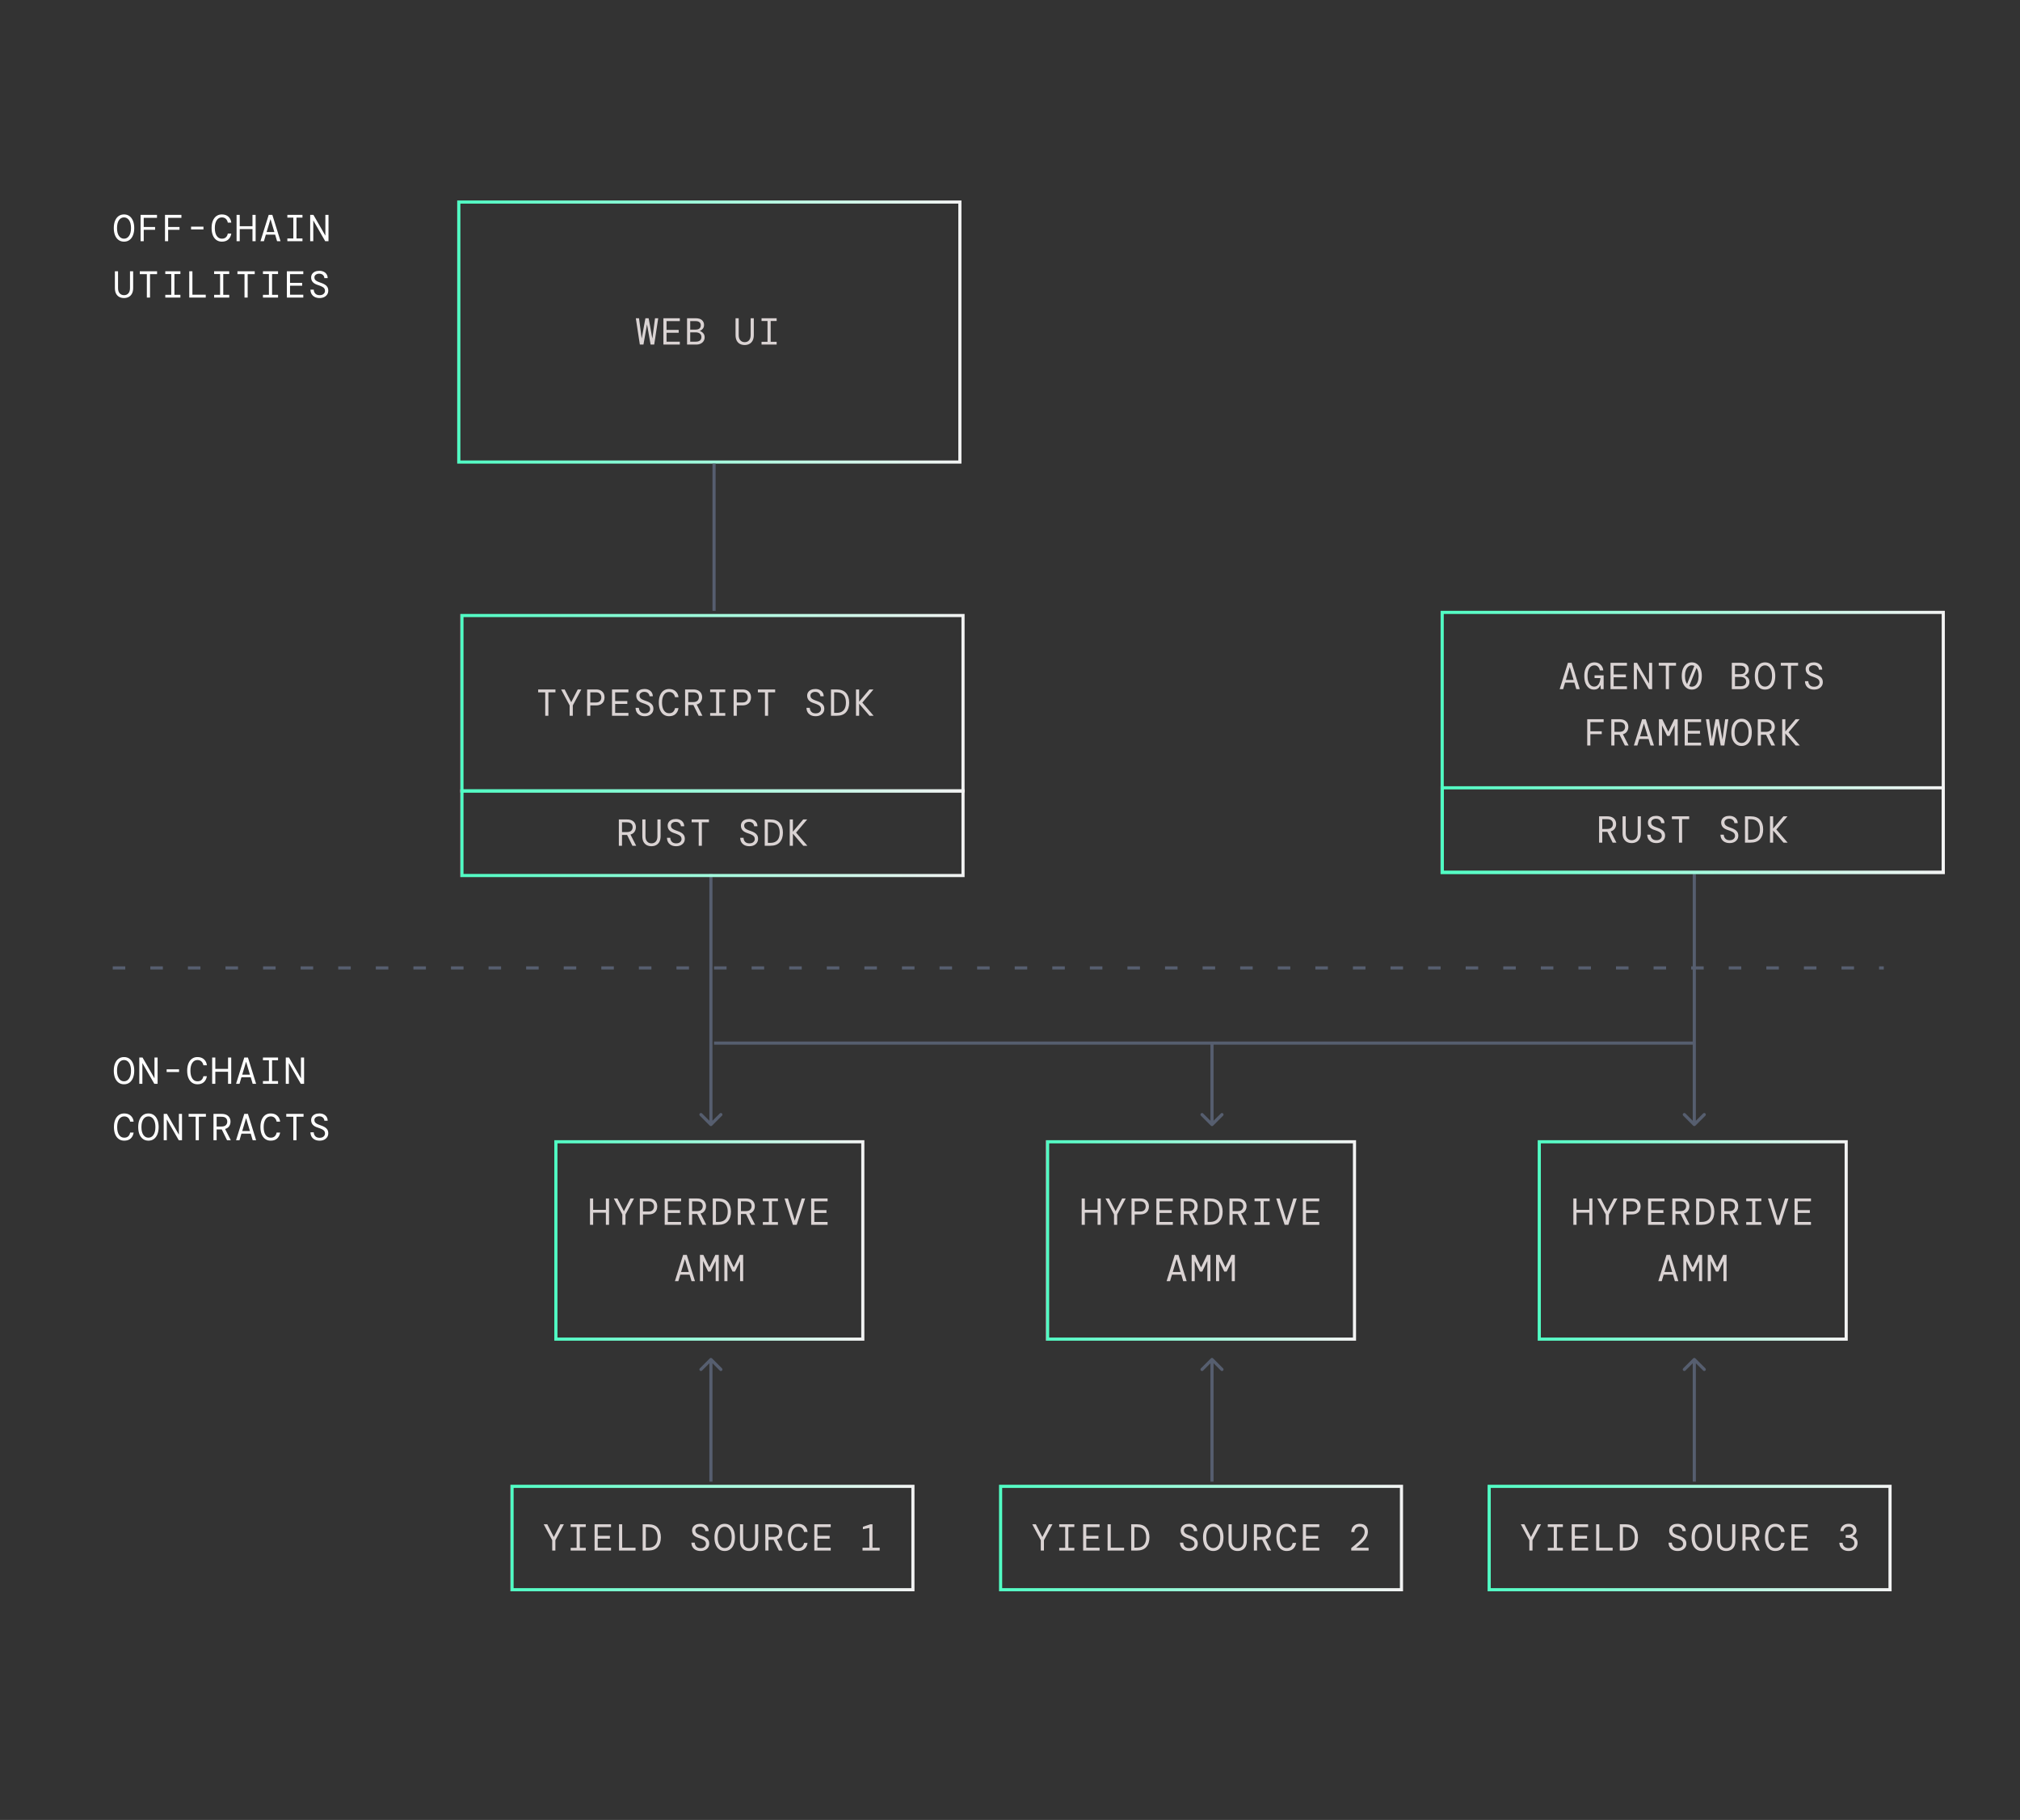 <svg width="645" height="581" viewBox="0 0 645 581" fill="none" xmlns="http://www.w3.org/2000/svg">
<rect x="0" y="0" width="645" height="581" fill="#333333" stroke="none"/>
<rect x="146.5" y="64.5" width="160" height="83" stroke="url(#paint0_linear_1153_302)"/>
<path d="M204.308 110L203.024 101.6H204.044L204.896 108.08L206.084 101.6H207.116L208.304 108.08L209.156 101.6H210.176L208.892 110H207.74L206.6 103.544L205.46 110H204.308ZM211.827 110V101.6H217.071V102.512H212.835V105.308H216.711V106.22H212.835V109.088H217.071V110H211.827ZM219.383 110V101.6H222.179C223.051 101.6 223.707 101.8 224.147 102.2C224.587 102.6 224.807 103.112 224.807 103.736C224.807 104.224 224.675 104.628 224.411 104.948C224.147 105.26 223.851 105.48 223.523 105.608V105.692C223.915 105.82 224.259 106.052 224.555 106.388C224.851 106.724 224.999 107.156 224.999 107.684C224.999 108.116 224.891 108.508 224.675 108.86C224.467 109.204 224.159 109.48 223.751 109.688C223.351 109.896 222.859 110 222.275 110H219.383ZM220.391 105.224H222.107C222.643 105.224 223.051 105.108 223.331 104.876C223.619 104.636 223.763 104.292 223.763 103.844C223.763 103.42 223.623 103.092 223.343 102.86C223.063 102.628 222.639 102.512 222.071 102.512H220.391V105.224ZM220.391 109.076H222.167C222.743 109.076 223.187 108.948 223.499 108.692C223.811 108.428 223.967 108.06 223.967 107.588C223.967 107.116 223.803 106.752 223.475 106.496C223.147 106.232 222.703 106.1 222.143 106.1H220.391V109.076ZM237.769 110.144C237.209 110.144 236.709 110.028 236.269 109.796C235.837 109.564 235.493 109.212 235.237 108.74C234.989 108.26 234.865 107.66 234.865 106.94V101.6H235.873V106.976C235.873 107.696 236.049 108.252 236.401 108.644C236.753 109.036 237.217 109.232 237.793 109.232C238.369 109.232 238.829 109.036 239.173 108.644C239.517 108.252 239.689 107.696 239.689 106.976V101.6H240.697V106.94C240.697 107.66 240.569 108.26 240.313 108.74C240.057 109.212 239.709 109.564 239.269 109.796C238.829 110.028 238.329 110.144 237.769 110.144ZM243.165 110V109.124H245.073V102.476H243.165V101.6H247.989V102.476H246.081V109.124H247.989V110H243.165Z" fill="#DAD3D3"/>
<path d="M39.6 77.144C38.92 77.144 38.336 76.964 37.848 76.604C37.36 76.244 36.984 75.74 36.72 75.092C36.464 74.436 36.336 73.672 36.336 72.8C36.336 71.928 36.464 71.168 36.72 70.52C36.984 69.864 37.36 69.356 37.848 68.996C38.336 68.636 38.92 68.456 39.6 68.456C40.28 68.456 40.864 68.636 41.352 68.996C41.84 69.356 42.212 69.864 42.468 70.52C42.732 71.168 42.864 71.928 42.864 72.8C42.864 73.672 42.732 74.436 42.468 75.092C42.212 75.74 41.84 76.244 41.352 76.604C40.864 76.964 40.28 77.144 39.6 77.144ZM39.6 76.196C40.264 76.196 40.8 75.9 41.208 75.308C41.624 74.716 41.832 73.88 41.832 72.8C41.832 71.72 41.624 70.884 41.208 70.292C40.8 69.7 40.264 69.404 39.6 69.404C38.928 69.404 38.388 69.7 37.98 70.292C37.572 70.884 37.368 71.72 37.368 72.8C37.368 73.88 37.572 74.716 37.98 75.308C38.388 75.9 38.928 76.196 39.6 76.196ZM44.887 77V68.6H50.131V69.536H45.895V72.464H49.519V73.364H45.895V77H44.887ZM52.683 77V68.6H57.927V69.536H53.691V72.464H57.315V73.364H53.691V77H52.683ZM61.006 73.232V72.368H64.966V73.232H61.006ZM70.841 77.144C70.161 77.144 69.573 76.964 69.077 76.604C68.589 76.244 68.213 75.74 67.949 75.092C67.693 74.444 67.565 73.68 67.565 72.8C67.565 71.928 67.693 71.168 67.949 70.52C68.213 69.864 68.589 69.356 69.077 68.996C69.573 68.636 70.161 68.456 70.841 68.456C71.705 68.456 72.401 68.696 72.929 69.176C73.457 69.648 73.765 70.28 73.853 71.072H72.737C72.657 70.6 72.457 70.204 72.137 69.884C71.817 69.564 71.385 69.404 70.841 69.404C70.145 69.404 69.597 69.708 69.197 70.316C68.797 70.916 68.597 71.744 68.597 72.8C68.597 73.864 68.797 74.696 69.197 75.296C69.597 75.896 70.145 76.196 70.841 76.196C71.409 76.196 71.845 76.044 72.149 75.74C72.461 75.436 72.657 75.044 72.737 74.564H73.853C73.725 75.364 73.405 75.996 72.893 76.46C72.389 76.916 71.705 77.144 70.841 77.144ZM75.541 77V68.6H76.549V72.224H80.617V68.6H81.625V77H80.617V73.136H76.549V77H75.541ZM83.168 77L85.796 68.6H86.96L89.576 77H88.472L87.86 74.912H84.884L84.272 77H83.168ZM86.348 70.016L85.136 74.072H87.608L86.396 70.016H86.348ZM91.755 77V76.124H93.663V69.476H91.755V68.6H96.579V69.476H94.671V76.124H96.579V77H91.755ZM99.046 77V68.6H100.078L103.894 75.236V68.6H104.89V77H103.846L100.03 70.364V77H99.046ZM39.588 95.144C39.028 95.144 38.528 95.028 38.088 94.796C37.656 94.564 37.312 94.212 37.056 93.74C36.808 93.26 36.684 92.66 36.684 91.94V86.6H37.692V91.976C37.692 92.696 37.868 93.252 38.22 93.644C38.572 94.036 39.036 94.232 39.612 94.232C40.188 94.232 40.648 94.036 40.992 93.644C41.336 93.252 41.508 92.696 41.508 91.976V86.6H42.516V91.94C42.516 92.66 42.388 93.26 42.132 93.74C41.876 94.212 41.528 94.564 41.088 94.796C40.648 95.028 40.148 95.144 39.588 95.144ZM46.891 95V87.512H44.635V86.6H50.155V87.512H47.899V95H46.891ZM52.779 95V94.124H54.687V87.476H52.779V86.6H57.603V87.476H55.695V94.124H57.603V95H52.779ZM60.43 95V86.6H61.438V94.088H65.698V95H60.43ZM68.369 95V94.124H70.277V87.476H68.369V86.6H73.193V87.476H71.285V94.124H73.193V95H68.369ZM78.073 95V87.512H75.817V86.6H81.337V87.512H79.081V95H78.073ZM83.96 95V94.124H85.868V87.476H83.96V86.6H88.784V87.476H86.876V94.124H88.784V95H83.96ZM91.599 95V86.6H96.843V87.512H92.607V90.308H96.483V91.22H92.607V94.088H96.843V95H91.599ZM102.046 95.144C101.454 95.144 100.938 95.032 100.498 94.808C100.066 94.584 99.731 94.272 99.49 93.872C99.258 93.472 99.138 93.004 99.13 92.468H100.186C100.194 92.948 100.354 93.364 100.666 93.716C100.986 94.06 101.446 94.232 102.046 94.232C102.598 94.232 103.022 94.1 103.318 93.836C103.622 93.564 103.774 93.24 103.774 92.864C103.774 92.552 103.702 92.292 103.558 92.084C103.414 91.868 103.178 91.68 102.85 91.52C102.53 91.352 102.098 91.18 101.554 91.004C100.786 90.772 100.226 90.456 99.874 90.056C99.522 89.656 99.347 89.16 99.347 88.568C99.347 88.168 99.451 87.808 99.659 87.488C99.867 87.168 100.166 86.916 100.558 86.732C100.95 86.548 101.426 86.456 101.986 86.456C102.514 86.456 102.974 86.556 103.366 86.756C103.766 86.948 104.074 87.22 104.29 87.572C104.514 87.924 104.626 88.328 104.626 88.784H103.57C103.57 88.56 103.51 88.34 103.39 88.124C103.27 87.908 103.09 87.728 102.85 87.584C102.61 87.44 102.306 87.368 101.938 87.368C101.498 87.368 101.13 87.476 100.834 87.692C100.538 87.9 100.39 88.188 100.39 88.556C100.39 88.836 100.454 89.072 100.582 89.264C100.718 89.456 100.938 89.632 101.242 89.792C101.546 89.944 101.958 90.108 102.478 90.284C102.966 90.444 103.382 90.632 103.726 90.848C104.078 91.056 104.346 91.316 104.53 91.628C104.722 91.94 104.818 92.328 104.818 92.792C104.818 93.248 104.702 93.652 104.47 94.004C104.238 94.356 103.914 94.636 103.498 94.844C103.082 95.044 102.598 95.144 102.046 95.144Z" fill="white"/>
<path d="M39.6 346.144C38.92 346.144 38.336 345.964 37.848 345.604C37.36 345.244 36.984 344.74 36.72 344.092C36.464 343.436 36.336 342.672 36.336 341.8C36.336 340.928 36.464 340.168 36.72 339.52C36.984 338.864 37.36 338.356 37.848 337.996C38.336 337.636 38.92 337.456 39.6 337.456C40.28 337.456 40.864 337.636 41.352 337.996C41.84 338.356 42.212 338.864 42.468 339.52C42.732 340.168 42.864 340.928 42.864 341.8C42.864 342.672 42.732 343.436 42.468 344.092C42.212 344.74 41.84 345.244 41.352 345.604C40.864 345.964 40.28 346.144 39.6 346.144ZM39.6 345.196C40.264 345.196 40.8 344.9 41.208 344.308C41.624 343.716 41.832 342.88 41.832 341.8C41.832 340.72 41.624 339.884 41.208 339.292C40.8 338.7 40.264 338.404 39.6 338.404C38.928 338.404 38.388 338.7 37.98 339.292C37.572 339.884 37.368 340.72 37.368 341.8C37.368 342.88 37.572 343.716 37.98 344.308C38.388 344.9 38.928 345.196 39.6 345.196ZM44.479 346V337.6H45.511L49.327 344.236V337.6H50.323V346H49.279L45.463 339.364V346H44.479ZM53.211 342.232V341.368H57.171V342.232H53.211ZM63.046 346.144C62.366 346.144 61.778 345.964 61.282 345.604C60.794 345.244 60.418 344.74 60.154 344.092C59.898 343.444 59.77 342.68 59.77 341.8C59.77 340.928 59.898 340.168 60.154 339.52C60.418 338.864 60.794 338.356 61.282 337.996C61.778 337.636 62.366 337.456 63.046 337.456C63.91 337.456 64.606 337.696 65.134 338.176C65.662 338.648 65.97 339.28 66.058 340.072H64.942C64.862 339.6 64.662 339.204 64.342 338.884C64.022 338.564 63.59 338.404 63.046 338.404C62.35 338.404 61.802 338.708 61.402 339.316C61.002 339.916 60.802 340.744 60.802 341.8C60.802 342.864 61.002 343.696 61.402 344.296C61.802 344.896 62.35 345.196 63.046 345.196C63.614 345.196 64.05 345.044 64.354 344.74C64.666 344.436 64.862 344.044 64.942 343.564H66.058C65.93 344.364 65.61 344.996 65.098 345.46C64.594 345.916 63.91 346.144 63.046 346.144ZM67.745 346V337.6H68.753V341.224H72.821V337.6H73.829V346H72.821V342.136H68.753V346H67.745ZM75.373 346L78.001 337.6H79.165L81.781 346H80.677L80.065 343.912H77.089L76.477 346H75.373ZM78.553 339.016L77.341 343.072H79.813L78.601 339.016H78.553ZM83.96 346V345.124H85.868V338.476H83.96V337.6H88.784V338.476H86.876V345.124H88.784V346H83.96ZM91.251 346V337.6H92.283L96.099 344.236V337.6H97.095V346H96.051L92.235 339.364V346H91.251ZM39.66 364.144C38.98 364.144 38.392 363.964 37.896 363.604C37.408 363.244 37.032 362.74 36.768 362.092C36.512 361.444 36.384 360.68 36.384 359.8C36.384 358.928 36.512 358.168 36.768 357.52C37.032 356.864 37.408 356.356 37.896 355.996C38.392 355.636 38.98 355.456 39.66 355.456C40.524 355.456 41.22 355.696 41.748 356.176C42.276 356.648 42.584 357.28 42.672 358.072H41.556C41.476 357.6 41.276 357.204 40.956 356.884C40.636 356.564 40.204 356.404 39.66 356.404C38.964 356.404 38.416 356.708 38.016 357.316C37.616 357.916 37.416 358.744 37.416 359.8C37.416 360.864 37.616 361.696 38.016 362.296C38.416 362.896 38.964 363.196 39.66 363.196C40.228 363.196 40.664 363.044 40.968 362.74C41.28 362.436 41.476 362.044 41.556 361.564H42.672C42.544 362.364 42.224 362.996 41.712 363.46C41.208 363.916 40.524 364.144 39.66 364.144ZM47.395 364.144C46.715 364.144 46.131 363.964 45.643 363.604C45.155 363.244 44.779 362.74 44.515 362.092C44.259 361.436 44.131 360.672 44.131 359.8C44.131 358.928 44.259 358.168 44.515 357.52C44.779 356.864 45.155 356.356 45.643 355.996C46.131 355.636 46.715 355.456 47.395 355.456C48.075 355.456 48.659 355.636 49.147 355.996C49.635 356.356 50.007 356.864 50.263 357.52C50.527 358.168 50.659 358.928 50.659 359.8C50.659 360.672 50.527 361.436 50.263 362.092C50.007 362.74 49.635 363.244 49.147 363.604C48.659 363.964 48.075 364.144 47.395 364.144ZM47.395 363.196C48.059 363.196 48.595 362.9 49.003 362.308C49.419 361.716 49.627 360.88 49.627 359.8C49.627 358.72 49.419 357.884 49.003 357.292C48.595 356.7 48.059 356.404 47.395 356.404C46.723 356.404 46.183 356.7 45.775 357.292C45.367 357.884 45.163 358.72 45.163 359.8C45.163 360.88 45.367 361.716 45.775 362.308C46.183 362.9 46.723 363.196 47.395 363.196ZM52.275 364V355.6H53.307L57.123 362.236V355.6H58.119V364H57.075L53.259 357.364V364H52.275ZM62.482 364V356.512H60.226V355.6H65.746V356.512H63.49V364H62.482ZM68.165 364V355.6H70.745C71.393 355.6 71.925 355.708 72.341 355.924C72.765 356.14 73.081 356.436 73.289 356.812C73.497 357.18 73.601 357.6 73.601 358.072C73.601 358.624 73.457 359.112 73.169 359.536C72.889 359.952 72.457 360.244 71.873 360.412L73.697 364H72.497L70.805 360.556H70.745H69.173V364H68.165ZM69.173 359.632H70.709C71.349 359.632 71.817 359.488 72.113 359.2C72.417 358.904 72.569 358.528 72.569 358.072C72.569 357.592 72.421 357.212 72.125 356.932C71.837 356.652 71.361 356.512 70.697 356.512H69.173V359.632ZM75.373 364L78.001 355.6H79.165L81.781 364H80.677L80.065 361.912H77.089L76.477 364H75.373ZM78.553 357.016L77.341 361.072H79.813L78.601 357.016H78.553ZM86.432 364.144C85.752 364.144 85.164 363.964 84.668 363.604C84.18 363.244 83.804 362.74 83.54 362.092C83.284 361.444 83.156 360.68 83.156 359.8C83.156 358.928 83.284 358.168 83.54 357.52C83.804 356.864 84.18 356.356 84.668 355.996C85.164 355.636 85.752 355.456 86.432 355.456C87.296 355.456 87.992 355.696 88.52 356.176C89.048 356.648 89.356 357.28 89.444 358.072H88.328C88.248 357.6 88.048 357.204 87.728 356.884C87.408 356.564 86.976 356.404 86.432 356.404C85.736 356.404 85.188 356.708 84.788 357.316C84.388 357.916 84.188 358.744 84.188 359.8C84.188 360.864 84.388 361.696 84.788 362.296C85.188 362.896 85.736 363.196 86.432 363.196C87 363.196 87.436 363.044 87.74 362.74C88.052 362.436 88.248 362.044 88.328 361.564H89.444C89.316 362.364 88.996 362.996 88.484 363.46C87.98 363.916 87.296 364.144 86.432 364.144ZM93.663 364V356.512H91.407V355.6H96.927V356.512H94.671V364H93.663ZM102.046 364.144C101.454 364.144 100.938 364.032 100.498 363.808C100.066 363.584 99.731 363.272 99.49 362.872C99.258 362.472 99.138 362.004 99.13 361.468H100.186C100.194 361.948 100.354 362.364 100.666 362.716C100.986 363.06 101.446 363.232 102.046 363.232C102.598 363.232 103.022 363.1 103.318 362.836C103.622 362.564 103.774 362.24 103.774 361.864C103.774 361.552 103.702 361.292 103.558 361.084C103.414 360.868 103.178 360.68 102.85 360.52C102.53 360.352 102.098 360.18 101.554 360.004C100.786 359.772 100.226 359.456 99.874 359.056C99.522 358.656 99.347 358.16 99.347 357.568C99.347 357.168 99.451 356.808 99.659 356.488C99.867 356.168 100.166 355.916 100.558 355.732C100.95 355.548 101.426 355.456 101.986 355.456C102.514 355.456 102.974 355.556 103.366 355.756C103.766 355.948 104.074 356.22 104.29 356.572C104.514 356.924 104.626 357.328 104.626 357.784H103.57C103.57 357.56 103.51 357.34 103.39 357.124C103.27 356.908 103.09 356.728 102.85 356.584C102.61 356.44 102.306 356.368 101.938 356.368C101.498 356.368 101.13 356.476 100.834 356.692C100.538 356.9 100.39 357.188 100.39 357.556C100.39 357.836 100.454 358.072 100.582 358.264C100.718 358.456 100.938 358.632 101.242 358.792C101.546 358.944 101.958 359.108 102.478 359.284C102.966 359.444 103.382 359.632 103.726 359.848C104.078 360.056 104.346 360.316 104.53 360.628C104.722 360.94 104.818 361.328 104.818 361.792C104.818 362.248 104.702 362.652 104.47 363.004C104.238 363.356 103.914 363.636 103.498 363.844C103.082 364.044 102.598 364.144 102.046 364.144Z" fill="white"/>
<path d="M36 309H601.5" stroke="#565E6F" stroke-dasharray="4 8"/>
<rect x="177.5" y="364.5" width="98" height="63" stroke="url(#paint1_linear_1153_302)"/>
<path d="M188.387 391V382.6H189.395V386.224H193.463V382.6H194.471V391H193.463V387.136H189.395V391H188.387ZM198.715 391V387.7L195.991 382.6H197.131L199.219 386.68L201.307 382.6H202.447L199.723 387.7V391H198.715ZM204.302 391V382.6H207.098C207.738 382.6 208.262 382.716 208.67 382.948C209.078 383.18 209.378 383.488 209.57 383.872C209.762 384.256 209.858 384.68 209.858 385.144C209.858 385.608 209.762 386.032 209.57 386.416C209.378 386.8 209.078 387.108 208.67 387.34C208.262 387.572 207.738 387.688 207.098 387.688H205.31V391H204.302ZM205.31 386.764H207.074C207.666 386.764 208.106 386.616 208.394 386.32C208.682 386.016 208.826 385.624 208.826 385.144C208.826 384.664 208.682 384.272 208.394 383.968C208.106 383.664 207.666 383.512 207.074 383.512H205.31V386.764ZM212.241 391V382.6H217.485V383.512H213.249V386.308H217.125V387.22H213.249V390.088H217.485V391H212.241ZM219.989 391V382.6H222.569C223.217 382.6 223.749 382.708 224.165 382.924C224.589 383.14 224.905 383.436 225.113 383.812C225.321 384.18 225.425 384.6 225.425 385.072C225.425 385.624 225.281 386.112 224.993 386.536C224.713 386.952 224.281 387.244 223.697 387.412L225.521 391H224.321L222.629 387.556H222.569H220.997V391H219.989ZM220.997 386.632H222.533C223.173 386.632 223.641 386.488 223.937 386.2C224.241 385.904 224.393 385.528 224.393 385.072C224.393 384.592 224.245 384.212 223.949 383.932C223.661 383.652 223.185 383.512 222.521 383.512H220.997V386.632ZM227.592 391V382.6H229.356C230.732 382.6 231.748 382.976 232.404 383.728C233.068 384.48 233.4 385.504 233.4 386.8C233.4 388.096 233.068 389.12 232.404 389.872C231.748 390.624 230.732 391 229.356 391H227.592ZM228.6 390.076H229.332C230.068 390.076 230.656 389.94 231.096 389.668C231.544 389.396 231.868 389.016 232.068 388.528C232.268 388.04 232.368 387.464 232.368 386.8C232.368 386.136 232.268 385.56 232.068 385.072C231.868 384.584 231.544 384.204 231.096 383.932C230.656 383.66 230.068 383.524 229.332 383.524H228.6V390.076ZM235.579 391V382.6H238.159C238.807 382.6 239.339 382.708 239.755 382.924C240.179 383.14 240.495 383.436 240.703 383.812C240.911 384.18 241.015 384.6 241.015 385.072C241.015 385.624 240.871 386.112 240.583 386.536C240.303 386.952 239.871 387.244 239.287 387.412L241.111 391H239.911L238.219 387.556H238.159H236.587V391H235.579ZM236.587 386.632H238.123C238.763 386.632 239.231 386.488 239.527 386.2C239.831 385.904 239.983 385.528 239.983 385.072C239.983 384.592 239.835 384.212 239.539 383.932C239.251 383.652 238.775 383.512 238.111 383.512H236.587V386.632ZM243.579 391V390.124H245.487V383.476H243.579V382.6H248.403V383.476H246.495V390.124H248.403V391H243.579ZM253.186 391L250.51 382.6H251.59L253.786 389.692L255.982 382.6H257.074L254.386 391H253.186ZM259.013 391V382.6H264.257V383.512H260.021V386.308H263.897V387.22H260.021V390.088H264.257V391H259.013ZM215.503 409L218.131 400.6H219.295L221.911 409H220.807L220.195 406.912H217.219L216.607 409H215.503ZM218.683 402.016L217.471 406.072H219.943L218.731 402.016H218.683ZM223.502 409V400.6H224.582L226.502 404.596L228.422 400.6H229.502V409H228.518V402.544L226.886 405.94H226.118L224.486 402.556V409H223.502ZM231.298 409V400.6H232.378L234.298 404.596L236.218 400.6H237.298V409H236.314V402.544L234.682 405.94H233.914L232.282 402.556V409H231.298Z" fill="#DAD3D3"/>
<rect x="491.5" y="364.5" width="98" height="63" stroke="url(#paint2_linear_1153_302)"/>
<path d="M502.387 391V382.6H503.395V386.224H507.463V382.6H508.471V391H507.463V387.136H503.395V391H502.387ZM512.715 391V387.7L509.991 382.6H511.131L513.219 386.68L515.307 382.6H516.447L513.723 387.7V391H512.715ZM518.302 391V382.6H521.098C521.738 382.6 522.262 382.716 522.67 382.948C523.078 383.18 523.378 383.488 523.57 383.872C523.762 384.256 523.858 384.68 523.858 385.144C523.858 385.608 523.762 386.032 523.57 386.416C523.378 386.8 523.078 387.108 522.67 387.34C522.262 387.572 521.738 387.688 521.098 387.688H519.31V391H518.302ZM519.31 386.764H521.074C521.666 386.764 522.106 386.616 522.394 386.32C522.682 386.016 522.826 385.624 522.826 385.144C522.826 384.664 522.682 384.272 522.394 383.968C522.106 383.664 521.666 383.512 521.074 383.512H519.31V386.764ZM526.241 391V382.6H531.485V383.512H527.249V386.308H531.125V387.22H527.249V390.088H531.485V391H526.241ZM533.989 391V382.6H536.569C537.217 382.6 537.749 382.708 538.165 382.924C538.589 383.14 538.905 383.436 539.113 383.812C539.321 384.18 539.425 384.6 539.425 385.072C539.425 385.624 539.281 386.112 538.993 386.536C538.713 386.952 538.281 387.244 537.697 387.412L539.521 391H538.321L536.629 387.556H536.569H534.997V391H533.989ZM534.997 386.632H536.533C537.173 386.632 537.641 386.488 537.937 386.2C538.241 385.904 538.393 385.528 538.393 385.072C538.393 384.592 538.245 384.212 537.949 383.932C537.661 383.652 537.185 383.512 536.521 383.512H534.997V386.632ZM541.592 391V382.6H543.356C544.732 382.6 545.748 382.976 546.404 383.728C547.068 384.48 547.4 385.504 547.4 386.8C547.4 388.096 547.068 389.12 546.404 389.872C545.748 390.624 544.732 391 543.356 391H541.592ZM542.6 390.076H543.332C544.068 390.076 544.656 389.94 545.096 389.668C545.544 389.396 545.868 389.016 546.068 388.528C546.268 388.04 546.368 387.464 546.368 386.8C546.368 386.136 546.268 385.56 546.068 385.072C545.868 384.584 545.544 384.204 545.096 383.932C544.656 383.66 544.068 383.524 543.332 383.524H542.6V390.076ZM549.579 391V382.6H552.159C552.807 382.6 553.339 382.708 553.755 382.924C554.179 383.14 554.495 383.436 554.703 383.812C554.911 384.18 555.015 384.6 555.015 385.072C555.015 385.624 554.871 386.112 554.583 386.536C554.303 386.952 553.871 387.244 553.287 387.412L555.111 391H553.911L552.219 387.556H552.159H550.587V391H549.579ZM550.587 386.632H552.123C552.763 386.632 553.231 386.488 553.527 386.2C553.831 385.904 553.983 385.528 553.983 385.072C553.983 384.592 553.835 384.212 553.539 383.932C553.251 383.652 552.775 383.512 552.111 383.512H550.587V386.632ZM557.579 391V390.124H559.487V383.476H557.579V382.6H562.403V383.476H560.495V390.124H562.403V391H557.579ZM567.186 391L564.51 382.6H565.59L567.786 389.692L569.982 382.6H571.074L568.386 391H567.186ZM573.013 391V382.6H578.257V383.512H574.021V386.308H577.897V387.22H574.021V390.088H578.257V391H573.013ZM529.503 409L532.131 400.6H533.295L535.911 409H534.807L534.195 406.912H531.219L530.607 409H529.503ZM532.683 402.016L531.471 406.072H533.943L532.731 402.016H532.683ZM537.502 409V400.6H538.582L540.502 404.596L542.422 400.6H543.502V409H542.518V402.544L540.886 405.94H540.118L538.486 402.556V409H537.502ZM545.298 409V400.6H546.378L548.298 404.596L550.218 400.6H551.298V409H550.314V402.544L548.682 405.94H547.914L546.282 402.556V409H545.298Z" fill="#DAD3D3"/>
<rect x="334.5" y="364.5" width="98" height="63" stroke="url(#paint3_linear_1153_302)"/>
<path d="M345.387 391V382.6H346.395V386.224H350.463V382.6H351.471V391H350.463V387.136H346.395V391H345.387ZM355.715 391V387.7L352.991 382.6H354.131L356.219 386.68L358.307 382.6H359.447L356.723 387.7V391H355.715ZM361.302 391V382.6H364.098C364.738 382.6 365.262 382.716 365.67 382.948C366.078 383.18 366.378 383.488 366.57 383.872C366.762 384.256 366.858 384.68 366.858 385.144C366.858 385.608 366.762 386.032 366.57 386.416C366.378 386.8 366.078 387.108 365.67 387.34C365.262 387.572 364.738 387.688 364.098 387.688H362.31V391H361.302ZM362.31 386.764H364.074C364.666 386.764 365.106 386.616 365.394 386.32C365.682 386.016 365.826 385.624 365.826 385.144C365.826 384.664 365.682 384.272 365.394 383.968C365.106 383.664 364.666 383.512 364.074 383.512H362.31V386.764ZM369.241 391V382.6H374.485V383.512H370.249V386.308H374.125V387.22H370.249V390.088H374.485V391H369.241ZM376.989 391V382.6H379.569C380.217 382.6 380.749 382.708 381.165 382.924C381.589 383.14 381.905 383.436 382.113 383.812C382.321 384.18 382.425 384.6 382.425 385.072C382.425 385.624 382.281 386.112 381.993 386.536C381.713 386.952 381.281 387.244 380.697 387.412L382.521 391H381.321L379.629 387.556H379.569H377.997V391H376.989ZM377.997 386.632H379.533C380.173 386.632 380.641 386.488 380.937 386.2C381.241 385.904 381.393 385.528 381.393 385.072C381.393 384.592 381.245 384.212 380.949 383.932C380.661 383.652 380.185 383.512 379.521 383.512H377.997V386.632ZM384.592 391V382.6H386.356C387.732 382.6 388.748 382.976 389.404 383.728C390.068 384.48 390.4 385.504 390.4 386.8C390.4 388.096 390.068 389.12 389.404 389.872C388.748 390.624 387.732 391 386.356 391H384.592ZM385.6 390.076H386.332C387.068 390.076 387.656 389.94 388.096 389.668C388.544 389.396 388.868 389.016 389.068 388.528C389.268 388.04 389.368 387.464 389.368 386.8C389.368 386.136 389.268 385.56 389.068 385.072C388.868 384.584 388.544 384.204 388.096 383.932C387.656 383.66 387.068 383.524 386.332 383.524H385.6V390.076ZM392.579 391V382.6H395.159C395.807 382.6 396.339 382.708 396.755 382.924C397.179 383.14 397.495 383.436 397.703 383.812C397.911 384.18 398.015 384.6 398.015 385.072C398.015 385.624 397.871 386.112 397.583 386.536C397.303 386.952 396.871 387.244 396.287 387.412L398.111 391H396.911L395.219 387.556H395.159H393.587V391H392.579ZM393.587 386.632H395.123C395.763 386.632 396.231 386.488 396.527 386.2C396.831 385.904 396.983 385.528 396.983 385.072C396.983 384.592 396.835 384.212 396.539 383.932C396.251 383.652 395.775 383.512 395.111 383.512H393.587V386.632ZM400.579 391V390.124H402.487V383.476H400.579V382.6H405.403V383.476H403.495V390.124H405.403V391H400.579ZM410.186 391L407.51 382.6H408.59L410.786 389.692L412.982 382.6H414.074L411.386 391H410.186ZM416.013 391V382.6H421.257V383.512H417.021V386.308H420.897V387.22H417.021V390.088H421.257V391H416.013ZM372.503 409L375.131 400.6H376.295L378.911 409H377.807L377.195 406.912H374.219L373.607 409H372.503ZM375.683 402.016L374.471 406.072H376.943L375.731 402.016H375.683ZM380.502 409V400.6H381.582L383.502 404.596L385.422 400.6H386.502V409H385.518V402.544L383.886 405.94H383.118L381.486 402.556V409H380.502ZM388.298 409V400.6H389.378L391.298 404.596L393.218 400.6H394.298V409H393.314V402.544L391.682 405.94H390.914L389.282 402.556V409H388.298Z" fill="#DAD3D3"/>
<rect x="163.5" y="474.5" width="128" height="33" stroke="url(#paint4_linear_1153_302)"/>
<path d="M176.329 495V491.7L173.605 486.6H174.745L176.833 490.68L178.921 486.6H180.061L177.337 491.7V495H176.329ZM182.216 495V494.124H184.124V487.476H182.216V486.6H187.04V487.476H185.132V494.124H187.04V495H182.216ZM189.855 495V486.6H195.099V487.512H190.863V490.308H194.739V491.22H190.863V494.088H195.099V495H189.855ZM197.663 495V486.6H198.671V494.088H202.931V495H197.663ZM205.206 495V486.6H206.97C208.346 486.6 209.362 486.976 210.018 487.728C210.682 488.48 211.014 489.504 211.014 490.8C211.014 492.096 210.682 493.12 210.018 493.872C209.362 494.624 208.346 495 206.97 495H205.206ZM206.214 494.076H206.946C207.682 494.076 208.27 493.94 208.71 493.668C209.158 493.396 209.482 493.016 209.682 492.528C209.882 492.04 209.982 491.464 209.982 490.8C209.982 490.136 209.882 489.56 209.682 489.072C209.482 488.584 209.158 488.204 208.71 487.932C208.27 487.66 207.682 487.524 206.946 487.524H206.214V494.076ZM223.689 495.144C223.097 495.144 222.581 495.032 222.141 494.808C221.709 494.584 221.373 494.272 221.133 493.872C220.901 493.472 220.781 493.004 220.773 492.468H221.829C221.837 492.948 221.997 493.364 222.309 493.716C222.629 494.06 223.089 494.232 223.689 494.232C224.241 494.232 224.665 494.1 224.961 493.836C225.265 493.564 225.417 493.24 225.417 492.864C225.417 492.552 225.345 492.292 225.201 492.084C225.057 491.868 224.821 491.68 224.493 491.52C224.173 491.352 223.741 491.18 223.197 491.004C222.429 490.772 221.869 490.456 221.517 490.056C221.165 489.656 220.989 489.16 220.989 488.568C220.989 488.168 221.093 487.808 221.301 487.488C221.509 487.168 221.809 486.916 222.201 486.732C222.593 486.548 223.069 486.456 223.629 486.456C224.157 486.456 224.617 486.556 225.009 486.756C225.409 486.948 225.717 487.22 225.933 487.572C226.157 487.924 226.269 488.328 226.269 488.784H225.213C225.213 488.56 225.153 488.34 225.033 488.124C224.913 487.908 224.733 487.728 224.493 487.584C224.253 487.44 223.949 487.368 223.581 487.368C223.141 487.368 222.773 487.476 222.477 487.692C222.181 487.9 222.033 488.188 222.033 488.556C222.033 488.836 222.097 489.072 222.225 489.264C222.361 489.456 222.581 489.632 222.885 489.792C223.189 489.944 223.601 490.108 224.121 490.284C224.609 490.444 225.025 490.632 225.369 490.848C225.721 491.056 225.989 491.316 226.173 491.628C226.365 491.94 226.461 492.328 226.461 492.792C226.461 493.248 226.345 493.652 226.113 494.004C225.881 494.356 225.557 494.636 225.141 494.844C224.725 495.044 224.241 495.144 223.689 495.144ZM231.4 495.144C230.72 495.144 230.136 494.964 229.648 494.604C229.16 494.244 228.784 493.74 228.52 493.092C228.264 492.436 228.136 491.672 228.136 490.8C228.136 489.928 228.264 489.168 228.52 488.52C228.784 487.864 229.16 487.356 229.648 486.996C230.136 486.636 230.72 486.456 231.4 486.456C232.08 486.456 232.664 486.636 233.152 486.996C233.64 487.356 234.012 487.864 234.268 488.52C234.532 489.168 234.664 489.928 234.664 490.8C234.664 491.672 234.532 492.436 234.268 493.092C234.012 493.74 233.64 494.244 233.152 494.604C232.664 494.964 232.08 495.144 231.4 495.144ZM231.4 494.196C232.064 494.196 232.6 493.9 233.008 493.308C233.424 492.716 233.632 491.88 233.632 490.8C233.632 489.72 233.424 488.884 233.008 488.292C232.6 487.7 232.064 487.404 231.4 487.404C230.728 487.404 230.188 487.7 229.78 488.292C229.372 488.884 229.168 489.72 229.168 490.8C229.168 491.88 229.372 492.716 229.78 493.308C230.188 493.9 230.728 494.196 231.4 494.196ZM239.183 495.144C238.623 495.144 238.123 495.028 237.683 494.796C237.251 494.564 236.907 494.212 236.651 493.74C236.403 493.26 236.279 492.66 236.279 491.94V486.6H237.287V491.976C237.287 492.696 237.463 493.252 237.815 493.644C238.167 494.036 238.631 494.232 239.207 494.232C239.783 494.232 240.243 494.036 240.587 493.644C240.931 493.252 241.103 492.696 241.103 491.976V486.6H242.111V491.94C242.111 492.66 241.983 493.26 241.727 493.74C241.471 494.212 241.123 494.564 240.683 494.796C240.243 495.028 239.743 495.144 239.183 495.144ZM244.375 495V486.6H246.955C247.603 486.6 248.135 486.708 248.551 486.924C248.975 487.14 249.291 487.436 249.499 487.812C249.707 488.18 249.811 488.6 249.811 489.072C249.811 489.624 249.667 490.112 249.379 490.536C249.099 490.952 248.667 491.244 248.083 491.412L249.907 495H248.707L247.015 491.556H246.955H245.383V495H244.375ZM245.383 490.632H246.919C247.559 490.632 248.027 490.488 248.323 490.2C248.627 489.904 248.779 489.528 248.779 489.072C248.779 488.592 248.631 488.212 248.335 487.932C248.047 487.652 247.571 487.512 246.907 487.512H245.383V490.632ZM254.846 495.144C254.166 495.144 253.578 494.964 253.082 494.604C252.594 494.244 252.218 493.74 251.954 493.092C251.698 492.444 251.57 491.68 251.57 490.8C251.57 489.928 251.698 489.168 251.954 488.52C252.218 487.864 252.594 487.356 253.082 486.996C253.578 486.636 254.166 486.456 254.846 486.456C255.71 486.456 256.406 486.696 256.934 487.176C257.462 487.648 257.77 488.28 257.858 489.072H256.742C256.662 488.6 256.462 488.204 256.142 487.884C255.822 487.564 255.39 487.404 254.846 487.404C254.15 487.404 253.602 487.708 253.202 488.316C252.802 488.916 252.602 489.744 252.602 490.8C252.602 491.864 252.802 492.696 253.202 493.296C253.602 493.896 254.15 494.196 254.846 494.196C255.414 494.196 255.85 494.044 256.154 493.74C256.466 493.436 256.662 493.044 256.742 492.564H257.858C257.73 493.364 257.41 493.996 256.898 494.46C256.394 494.916 255.71 495.144 254.846 495.144ZM260.013 495V486.6H265.257V487.512H261.021V490.308H264.897V491.22H261.021V494.088H265.257V495H260.013ZM275.412 495V494.088H277.584V487.788L275.532 488.184V487.416L277.92 486.6H278.592V494.088H280.884V495H275.412Z" fill="#DAD3D3"/>
<rect x="319.5" y="474.5" width="128" height="33" stroke="url(#paint5_linear_1153_302)"/>
<path d="M332.329 495V491.7L329.605 486.6H330.745L332.833 490.68L334.921 486.6H336.061L333.337 491.7V495H332.329ZM338.216 495V494.124H340.124V487.476H338.216V486.6H343.04V487.476H341.132V494.124H343.04V495H338.216ZM345.855 495V486.6H351.099V487.512H346.863V490.308H350.739V491.22H346.863V494.088H351.099V495H345.855ZM353.663 495V486.6H354.671V494.088H358.931V495H353.663ZM361.206 495V486.6H362.97C364.346 486.6 365.362 486.976 366.018 487.728C366.682 488.48 367.014 489.504 367.014 490.8C367.014 492.096 366.682 493.12 366.018 493.872C365.362 494.624 364.346 495 362.97 495H361.206ZM362.214 494.076H362.946C363.682 494.076 364.27 493.94 364.71 493.668C365.158 493.396 365.482 493.016 365.682 492.528C365.882 492.04 365.982 491.464 365.982 490.8C365.982 490.136 365.882 489.56 365.682 489.072C365.482 488.584 365.158 488.204 364.71 487.932C364.27 487.66 363.682 487.524 362.946 487.524H362.214V494.076ZM379.689 495.144C379.097 495.144 378.581 495.032 378.141 494.808C377.709 494.584 377.373 494.272 377.133 493.872C376.901 493.472 376.781 493.004 376.773 492.468H377.829C377.837 492.948 377.997 493.364 378.309 493.716C378.629 494.06 379.089 494.232 379.689 494.232C380.241 494.232 380.665 494.1 380.961 493.836C381.265 493.564 381.417 493.24 381.417 492.864C381.417 492.552 381.345 492.292 381.201 492.084C381.057 491.868 380.821 491.68 380.493 491.52C380.173 491.352 379.741 491.18 379.197 491.004C378.429 490.772 377.869 490.456 377.517 490.056C377.165 489.656 376.989 489.16 376.989 488.568C376.989 488.168 377.093 487.808 377.301 487.488C377.509 487.168 377.809 486.916 378.201 486.732C378.593 486.548 379.069 486.456 379.629 486.456C380.157 486.456 380.617 486.556 381.009 486.756C381.409 486.948 381.717 487.22 381.933 487.572C382.157 487.924 382.269 488.328 382.269 488.784H381.213C381.213 488.56 381.153 488.34 381.033 488.124C380.913 487.908 380.733 487.728 380.493 487.584C380.253 487.44 379.949 487.368 379.581 487.368C379.141 487.368 378.773 487.476 378.477 487.692C378.181 487.9 378.033 488.188 378.033 488.556C378.033 488.836 378.097 489.072 378.225 489.264C378.361 489.456 378.581 489.632 378.885 489.792C379.189 489.944 379.601 490.108 380.121 490.284C380.609 490.444 381.025 490.632 381.369 490.848C381.721 491.056 381.989 491.316 382.173 491.628C382.365 491.94 382.461 492.328 382.461 492.792C382.461 493.248 382.345 493.652 382.113 494.004C381.881 494.356 381.557 494.636 381.141 494.844C380.725 495.044 380.241 495.144 379.689 495.144ZM387.4 495.144C386.72 495.144 386.136 494.964 385.648 494.604C385.16 494.244 384.784 493.74 384.52 493.092C384.264 492.436 384.136 491.672 384.136 490.8C384.136 489.928 384.264 489.168 384.52 488.52C384.784 487.864 385.16 487.356 385.648 486.996C386.136 486.636 386.72 486.456 387.4 486.456C388.08 486.456 388.664 486.636 389.152 486.996C389.64 487.356 390.012 487.864 390.268 488.52C390.532 489.168 390.664 489.928 390.664 490.8C390.664 491.672 390.532 492.436 390.268 493.092C390.012 493.74 389.64 494.244 389.152 494.604C388.664 494.964 388.08 495.144 387.4 495.144ZM387.4 494.196C388.064 494.196 388.6 493.9 389.008 493.308C389.424 492.716 389.632 491.88 389.632 490.8C389.632 489.72 389.424 488.884 389.008 488.292C388.6 487.7 388.064 487.404 387.4 487.404C386.728 487.404 386.188 487.7 385.78 488.292C385.372 488.884 385.168 489.72 385.168 490.8C385.168 491.88 385.372 492.716 385.78 493.308C386.188 493.9 386.728 494.196 387.4 494.196ZM395.183 495.144C394.623 495.144 394.123 495.028 393.683 494.796C393.251 494.564 392.907 494.212 392.651 493.74C392.403 493.26 392.279 492.66 392.279 491.94V486.6H393.287V491.976C393.287 492.696 393.463 493.252 393.815 493.644C394.167 494.036 394.631 494.232 395.207 494.232C395.783 494.232 396.243 494.036 396.587 493.644C396.931 493.252 397.103 492.696 397.103 491.976V486.6H398.111V491.94C398.111 492.66 397.983 493.26 397.727 493.74C397.471 494.212 397.123 494.564 396.683 494.796C396.243 495.028 395.743 495.144 395.183 495.144ZM400.375 495V486.6H402.955C403.603 486.6 404.135 486.708 404.551 486.924C404.975 487.14 405.291 487.436 405.499 487.812C405.707 488.18 405.811 488.6 405.811 489.072C405.811 489.624 405.667 490.112 405.379 490.536C405.099 490.952 404.667 491.244 404.083 491.412L405.907 495H404.707L403.015 491.556H402.955H401.383V495H400.375ZM401.383 490.632H402.919C403.559 490.632 404.027 490.488 404.323 490.2C404.627 489.904 404.779 489.528 404.779 489.072C404.779 488.592 404.631 488.212 404.335 487.932C404.047 487.652 403.571 487.512 402.907 487.512H401.383V490.632ZM410.846 495.144C410.166 495.144 409.578 494.964 409.082 494.604C408.594 494.244 408.218 493.74 407.954 493.092C407.698 492.444 407.57 491.68 407.57 490.8C407.57 489.928 407.698 489.168 407.954 488.52C408.218 487.864 408.594 487.356 409.082 486.996C409.578 486.636 410.166 486.456 410.846 486.456C411.71 486.456 412.406 486.696 412.934 487.176C413.462 487.648 413.77 488.28 413.858 489.072H412.742C412.662 488.6 412.462 488.204 412.142 487.884C411.822 487.564 411.39 487.404 410.846 487.404C410.15 487.404 409.602 487.708 409.202 488.316C408.802 488.916 408.602 489.744 408.602 490.8C408.602 491.864 408.802 492.696 409.202 493.296C409.602 493.896 410.15 494.196 410.846 494.196C411.414 494.196 411.85 494.044 412.154 493.74C412.466 493.436 412.662 493.044 412.742 492.564H413.858C413.73 493.364 413.41 493.996 412.898 494.46C412.394 494.916 411.71 495.144 410.846 495.144ZM416.013 495V486.6H421.257V487.512H417.021V490.308H420.897V491.22H417.021V494.088H421.257V495H416.013ZM431.46 495V494.208C432.324 493.52 433.076 492.888 433.716 492.312C434.364 491.736 434.864 491.18 435.216 490.644C435.568 490.108 435.744 489.56 435.744 489C435.744 488.496 435.6 488.1 435.312 487.812C435.032 487.516 434.652 487.368 434.172 487.368C433.804 487.368 433.492 487.448 433.236 487.608C432.98 487.768 432.788 487.98 432.66 488.244C432.532 488.508 432.468 488.792 432.468 489.096H431.472C431.48 488.544 431.6 488.072 431.832 487.68C432.072 487.28 432.392 486.976 432.792 486.768C433.2 486.56 433.66 486.456 434.172 486.456C434.996 486.456 435.636 486.684 436.092 487.14C436.548 487.596 436.776 488.208 436.776 488.976C436.776 489.48 436.668 489.964 436.452 490.428C436.236 490.884 435.948 491.324 435.588 491.748C435.228 492.172 434.824 492.58 434.376 492.972C433.928 493.364 433.476 493.74 433.02 494.1H437.004V495H431.46Z" fill="#DAD3D3"/>
<rect x="475.5" y="474.5" width="128" height="33" stroke="url(#paint6_linear_1153_302)"/>
<path d="M488.329 495V491.7L485.605 486.6H486.745L488.833 490.68L490.921 486.6H492.061L489.337 491.7V495H488.329ZM494.216 495V494.124H496.124V487.476H494.216V486.6H499.04V487.476H497.132V494.124H499.04V495H494.216ZM501.855 495V486.6H507.099V487.512H502.863V490.308H506.739V491.22H502.863V494.088H507.099V495H501.855ZM509.663 495V486.6H510.671V494.088H514.931V495H509.663ZM517.206 495V486.6H518.97C520.346 486.6 521.362 486.976 522.018 487.728C522.682 488.48 523.014 489.504 523.014 490.8C523.014 492.096 522.682 493.12 522.018 493.872C521.362 494.624 520.346 495 518.97 495H517.206ZM518.214 494.076H518.946C519.682 494.076 520.27 493.94 520.71 493.668C521.158 493.396 521.482 493.016 521.682 492.528C521.882 492.04 521.982 491.464 521.982 490.8C521.982 490.136 521.882 489.56 521.682 489.072C521.482 488.584 521.158 488.204 520.71 487.932C520.27 487.66 519.682 487.524 518.946 487.524H518.214V494.076ZM535.689 495.144C535.097 495.144 534.581 495.032 534.141 494.808C533.709 494.584 533.373 494.272 533.133 493.872C532.901 493.472 532.781 493.004 532.773 492.468H533.829C533.837 492.948 533.997 493.364 534.309 493.716C534.629 494.06 535.089 494.232 535.689 494.232C536.241 494.232 536.665 494.1 536.961 493.836C537.265 493.564 537.417 493.24 537.417 492.864C537.417 492.552 537.345 492.292 537.201 492.084C537.057 491.868 536.821 491.68 536.493 491.52C536.173 491.352 535.741 491.18 535.197 491.004C534.429 490.772 533.869 490.456 533.517 490.056C533.165 489.656 532.989 489.16 532.989 488.568C532.989 488.168 533.093 487.808 533.301 487.488C533.509 487.168 533.809 486.916 534.201 486.732C534.593 486.548 535.069 486.456 535.629 486.456C536.157 486.456 536.617 486.556 537.009 486.756C537.409 486.948 537.717 487.22 537.933 487.572C538.157 487.924 538.269 488.328 538.269 488.784H537.213C537.213 488.56 537.153 488.34 537.033 488.124C536.913 487.908 536.733 487.728 536.493 487.584C536.253 487.44 535.949 487.368 535.581 487.368C535.141 487.368 534.773 487.476 534.477 487.692C534.181 487.9 534.033 488.188 534.033 488.556C534.033 488.836 534.097 489.072 534.225 489.264C534.361 489.456 534.581 489.632 534.885 489.792C535.189 489.944 535.601 490.108 536.121 490.284C536.609 490.444 537.025 490.632 537.369 490.848C537.721 491.056 537.989 491.316 538.173 491.628C538.365 491.94 538.461 492.328 538.461 492.792C538.461 493.248 538.345 493.652 538.113 494.004C537.881 494.356 537.557 494.636 537.141 494.844C536.725 495.044 536.241 495.144 535.689 495.144ZM543.4 495.144C542.72 495.144 542.136 494.964 541.648 494.604C541.16 494.244 540.784 493.74 540.52 493.092C540.264 492.436 540.136 491.672 540.136 490.8C540.136 489.928 540.264 489.168 540.52 488.52C540.784 487.864 541.16 487.356 541.648 486.996C542.136 486.636 542.72 486.456 543.4 486.456C544.08 486.456 544.664 486.636 545.152 486.996C545.64 487.356 546.012 487.864 546.268 488.52C546.532 489.168 546.664 489.928 546.664 490.8C546.664 491.672 546.532 492.436 546.268 493.092C546.012 493.74 545.64 494.244 545.152 494.604C544.664 494.964 544.08 495.144 543.4 495.144ZM543.4 494.196C544.064 494.196 544.6 493.9 545.008 493.308C545.424 492.716 545.632 491.88 545.632 490.8C545.632 489.72 545.424 488.884 545.008 488.292C544.6 487.7 544.064 487.404 543.4 487.404C542.728 487.404 542.188 487.7 541.78 488.292C541.372 488.884 541.168 489.72 541.168 490.8C541.168 491.88 541.372 492.716 541.78 493.308C542.188 493.9 542.728 494.196 543.4 494.196ZM551.183 495.144C550.623 495.144 550.123 495.028 549.683 494.796C549.251 494.564 548.907 494.212 548.651 493.74C548.403 493.26 548.279 492.66 548.279 491.94V486.6H549.287V491.976C549.287 492.696 549.463 493.252 549.815 493.644C550.167 494.036 550.631 494.232 551.207 494.232C551.783 494.232 552.243 494.036 552.587 493.644C552.931 493.252 553.103 492.696 553.103 491.976V486.6H554.111V491.94C554.111 492.66 553.983 493.26 553.727 493.74C553.471 494.212 553.123 494.564 552.683 494.796C552.243 495.028 551.743 495.144 551.183 495.144ZM556.375 495V486.6H558.955C559.603 486.6 560.135 486.708 560.551 486.924C560.975 487.14 561.291 487.436 561.499 487.812C561.707 488.18 561.811 488.6 561.811 489.072C561.811 489.624 561.667 490.112 561.379 490.536C561.099 490.952 560.667 491.244 560.083 491.412L561.907 495H560.707L559.015 491.556H558.955H557.383V495H556.375ZM557.383 490.632H558.919C559.559 490.632 560.027 490.488 560.323 490.2C560.627 489.904 560.779 489.528 560.779 489.072C560.779 488.592 560.631 488.212 560.335 487.932C560.047 487.652 559.571 487.512 558.907 487.512H557.383V490.632ZM566.846 495.144C566.166 495.144 565.578 494.964 565.082 494.604C564.594 494.244 564.218 493.74 563.954 493.092C563.698 492.444 563.57 491.68 563.57 490.8C563.57 489.928 563.698 489.168 563.954 488.52C564.218 487.864 564.594 487.356 565.082 486.996C565.578 486.636 566.166 486.456 566.846 486.456C567.71 486.456 568.406 486.696 568.934 487.176C569.462 487.648 569.77 488.28 569.858 489.072H568.742C568.662 488.6 568.462 488.204 568.142 487.884C567.822 487.564 567.39 487.404 566.846 487.404C566.15 487.404 565.602 487.708 565.202 488.316C564.802 488.916 564.602 489.744 564.602 490.8C564.602 491.864 564.802 492.696 565.202 493.296C565.602 493.896 566.15 494.196 566.846 494.196C567.414 494.196 567.85 494.044 568.154 493.74C568.466 493.436 568.662 493.044 568.742 492.564H569.858C569.73 493.364 569.41 493.996 568.898 494.46C568.394 494.916 567.71 495.144 566.846 495.144ZM572.013 495V486.6H577.257V487.512H573.021V490.308H576.897V491.22H573.021V494.088H577.257V495H572.013ZM590.28 495.144C589.728 495.144 589.232 495.044 588.792 494.844C588.36 494.636 588.012 494.336 587.748 493.944C587.484 493.552 587.34 493.072 587.316 492.504H588.348C588.364 492.984 588.54 493.392 588.876 493.728C589.212 494.056 589.68 494.22 590.28 494.22C590.864 494.22 591.316 494.072 591.636 493.776C591.956 493.472 592.116 493.06 592.116 492.54C592.116 492.18 592.024 491.884 591.84 491.652C591.656 491.412 591.408 491.236 591.096 491.124C590.792 491.004 590.452 490.944 590.076 490.944H589.344V490.032H589.98C590.524 490.032 590.956 489.916 591.276 489.684C591.604 489.452 591.768 489.112 591.768 488.664C591.768 488.288 591.636 487.98 591.372 487.74C591.116 487.5 590.748 487.38 590.268 487.38C589.804 487.38 589.428 487.512 589.14 487.776C588.852 488.032 588.688 488.368 588.648 488.784H587.64C587.656 488.328 587.776 487.928 588 487.584C588.224 487.232 588.528 486.956 588.912 486.756C589.304 486.556 589.756 486.456 590.268 486.456C590.82 486.456 591.28 486.552 591.648 486.744C592.024 486.936 592.308 487.196 592.5 487.524C592.692 487.844 592.788 488.2 592.788 488.592C592.788 489.008 592.66 489.376 592.404 489.696C592.148 490.008 591.844 490.228 591.492 490.356V490.428C591.964 490.572 592.356 490.816 592.668 491.16C592.98 491.504 593.136 491.964 593.136 492.54C593.136 493.028 593.02 493.468 592.788 493.86C592.564 494.252 592.236 494.564 591.804 494.796C591.38 495.028 590.872 495.144 590.28 495.144Z" fill="#DAD3D3"/>
<path d="M228 148L228 195" stroke="#565E6F"/>
<path d="M541 333H228" stroke="#565E6F"/>
<path d="M540.646 359.354C540.842 359.549 541.158 359.549 541.354 359.354L544.536 356.172C544.731 355.976 544.731 355.66 544.536 355.464C544.34 355.269 544.024 355.269 543.828 355.464L541 358.293L538.172 355.464C537.976 355.269 537.66 355.269 537.464 355.464C537.269 355.66 537.269 355.976 537.464 356.172L540.646 359.354ZM540.5 279L540.5 359L541.5 359L541.5 279L540.5 279Z" fill="#565E6F"/>
<path d="M386.646 359.354C386.842 359.549 387.158 359.549 387.354 359.354L390.536 356.172C390.731 355.976 390.731 355.66 390.536 355.464C390.34 355.269 390.024 355.269 389.828 355.464L387 358.293L384.172 355.464C383.976 355.269 383.66 355.269 383.464 355.464C383.269 355.66 383.269 355.976 383.464 356.172L386.646 359.354ZM386.5 333L386.5 359L387.5 359L387.5 333L386.5 333Z" fill="#565E6F"/>
<path d="M226.646 359.354C226.842 359.549 227.158 359.549 227.354 359.354L230.536 356.172C230.731 355.976 230.731 355.66 230.536 355.464C230.34 355.269 230.024 355.269 229.828 355.464L227 358.293L224.172 355.464C223.976 355.269 223.66 355.269 223.464 355.464C223.269 355.66 223.269 355.976 223.464 356.172L226.646 359.354ZM226.5 279L226.5 359L227.5 359L227.5 279L226.5 279Z" fill="#565E6F"/>
<path d="M227.354 433.646C227.158 433.451 226.842 433.451 226.646 433.646L223.464 436.828C223.269 437.024 223.269 437.34 223.464 437.536C223.66 437.731 223.976 437.731 224.172 437.536L227 434.707L229.828 437.536C230.024 437.731 230.34 437.731 230.536 437.536C230.731 437.34 230.731 437.024 230.536 436.828L227.354 433.646ZM226.5 434L226.5 473L227.5 473L227.5 434L226.5 434Z" fill="#565E6F"/>
<path d="M387.354 433.646C387.158 433.451 386.842 433.451 386.646 433.646L383.464 436.828C383.269 437.024 383.269 437.34 383.464 437.536C383.66 437.731 383.976 437.731 384.172 437.536L387 434.707L389.828 437.536C390.024 437.731 390.34 437.731 390.536 437.536C390.731 437.34 390.731 437.024 390.536 436.828L387.354 433.646ZM386.5 434L386.5 473L387.5 473L387.5 434L386.5 434Z" fill="#565E6F"/>
<path d="M541.354 433.646C541.158 433.451 540.842 433.451 540.646 433.646L537.464 436.828C537.269 437.024 537.269 437.34 537.464 437.536C537.66 437.731 537.976 437.731 538.172 437.536L541 434.707L543.828 437.536C544.024 437.731 544.34 437.731 544.536 437.536C544.731 437.34 544.731 437.024 544.536 436.828L541.354 433.646ZM540.5 434L540.5 473L541.5 473L541.5 434L540.5 434Z" fill="#565E6F"/>
<rect x="460.5" y="195.5" width="160" height="83" stroke="url(#paint7_linear_1153_302)"/>
<path d="M498.022 220L500.65 211.6H501.814L504.43 220H503.326L502.714 217.912H499.738L499.126 220H498.022ZM501.202 213.016L499.99 217.072H502.462L501.25 213.016H501.202ZM508.937 220.144C508.345 220.144 507.817 219.972 507.353 219.628C506.889 219.276 506.525 218.776 506.261 218.128C506.005 217.48 505.877 216.704 505.877 215.8C505.877 214.904 506.009 214.132 506.273 213.484C506.537 212.836 506.909 212.336 507.389 211.984C507.877 211.632 508.453 211.456 509.117 211.456C509.909 211.456 510.553 211.688 511.049 212.152C511.553 212.616 511.853 213.24 511.949 214.024H510.833C510.753 213.544 510.565 213.156 510.269 212.86C509.981 212.556 509.597 212.404 509.117 212.404C508.429 212.404 507.889 212.704 507.497 213.304C507.105 213.904 506.909 214.736 506.909 215.8C506.909 216.88 507.105 217.716 507.497 218.308C507.889 218.9 508.397 219.196 509.021 219.196C509.469 219.196 509.837 219.064 510.125 218.8C510.413 218.528 510.629 218.184 510.773 217.768C510.925 217.344 511.009 216.908 511.025 216.46H509.153V215.596H512.057V220H511.133L511.049 218.728H511.001C510.833 219.16 510.585 219.504 510.257 219.76C509.937 220.016 509.497 220.144 508.937 220.144ZM514.248 220V211.6H519.492V212.512H515.256V215.308H519.132V216.22H515.256V219.088H519.492V220H514.248ZM521.696 220V211.6H522.728L526.544 218.236V211.6H527.54V220H526.496L522.68 213.364V220H521.696ZM531.903 220V212.512H529.647V211.6H535.167V212.512H532.911V220H531.903ZM540.202 220.144C539.57 220.144 539.01 219.968 538.522 219.616C538.042 219.264 537.666 218.764 537.394 218.116C537.13 217.468 536.998 216.696 536.998 215.8C536.998 214.904 537.13 214.132 537.394 213.484C537.666 212.836 538.042 212.336 538.522 211.984C539.01 211.632 539.57 211.456 540.202 211.456C540.842 211.456 541.402 211.632 541.882 211.984C542.362 212.336 542.734 212.836 542.998 213.484C543.27 214.132 543.406 214.904 543.406 215.8C543.406 216.696 543.27 217.468 542.998 218.116C542.734 218.764 542.362 219.264 541.882 219.616C541.402 219.968 540.842 220.144 540.202 220.144ZM538.03 215.8C538.03 216.344 538.086 216.836 538.198 217.276C538.318 217.708 538.482 218.072 538.69 218.368L541.018 212.596C540.77 212.46 540.498 212.392 540.202 212.392C539.778 212.392 539.402 212.532 539.074 212.812C538.746 213.084 538.49 213.476 538.306 213.988C538.122 214.492 538.03 215.096 538.03 215.8ZM540.202 219.22C540.626 219.22 541.002 219.084 541.33 218.812C541.658 218.532 541.914 218.136 542.098 217.624C542.282 217.112 542.374 216.504 542.374 215.8C542.374 215.256 542.314 214.768 542.194 214.336C542.082 213.896 541.922 213.528 541.714 213.232L539.374 219.016C539.63 219.152 539.906 219.22 540.202 219.22ZM552.985 220V211.6H555.781C556.653 211.6 557.309 211.8 557.749 212.2C558.189 212.6 558.409 213.112 558.409 213.736C558.409 214.224 558.277 214.628 558.013 214.948C557.749 215.26 557.453 215.48 557.125 215.608V215.692C557.517 215.82 557.861 216.052 558.157 216.388C558.453 216.724 558.601 217.156 558.601 217.684C558.601 218.116 558.493 218.508 558.277 218.86C558.069 219.204 557.761 219.48 557.353 219.688C556.953 219.896 556.461 220 555.877 220H552.985ZM553.993 215.224H555.709C556.245 215.224 556.653 215.108 556.933 214.876C557.221 214.636 557.365 214.292 557.365 213.844C557.365 213.42 557.225 213.092 556.945 212.86C556.665 212.628 556.241 212.512 555.673 212.512H553.993V215.224ZM553.993 219.076H555.769C556.345 219.076 556.789 218.948 557.101 218.692C557.413 218.428 557.569 218.06 557.569 217.588C557.569 217.116 557.405 216.752 557.077 216.496C556.749 216.232 556.305 216.1 555.745 216.1H553.993V219.076ZM563.588 220.144C562.908 220.144 562.324 219.964 561.836 219.604C561.348 219.244 560.972 218.74 560.708 218.092C560.452 217.436 560.324 216.672 560.324 215.8C560.324 214.928 560.452 214.168 560.708 213.52C560.972 212.864 561.348 212.356 561.836 211.996C562.324 211.636 562.908 211.456 563.588 211.456C564.268 211.456 564.852 211.636 565.34 211.996C565.828 212.356 566.2 212.864 566.456 213.52C566.72 214.168 566.852 214.928 566.852 215.8C566.852 216.672 566.72 217.436 566.456 218.092C566.2 218.74 565.828 219.244 565.34 219.604C564.852 219.964 564.268 220.144 563.588 220.144ZM563.588 219.196C564.252 219.196 564.788 218.9 565.196 218.308C565.612 217.716 565.82 216.88 565.82 215.8C565.82 214.72 565.612 213.884 565.196 213.292C564.788 212.7 564.252 212.404 563.588 212.404C562.916 212.404 562.376 212.7 561.968 213.292C561.56 213.884 561.356 214.72 561.356 215.8C561.356 216.88 561.56 217.716 561.968 218.308C562.376 218.9 562.916 219.196 563.588 219.196ZM570.88 220V212.512H568.624V211.6H574.144V212.512H571.888V220H570.88ZM579.263 220.144C578.671 220.144 578.155 220.032 577.715 219.808C577.283 219.584 576.947 219.272 576.707 218.872C576.475 218.472 576.355 218.004 576.347 217.468H577.403C577.411 217.948 577.571 218.364 577.883 218.716C578.203 219.06 578.663 219.232 579.263 219.232C579.815 219.232 580.239 219.1 580.535 218.836C580.839 218.564 580.991 218.24 580.991 217.864C580.991 217.552 580.919 217.292 580.775 217.084C580.631 216.868 580.395 216.68 580.067 216.52C579.747 216.352 579.315 216.18 578.771 216.004C578.003 215.772 577.443 215.456 577.091 215.056C576.739 214.656 576.563 214.16 576.563 213.568C576.563 213.168 576.667 212.808 576.875 212.488C577.083 212.168 577.383 211.916 577.775 211.732C578.167 211.548 578.643 211.456 579.203 211.456C579.731 211.456 580.191 211.556 580.583 211.756C580.983 211.948 581.291 212.22 581.507 212.572C581.731 212.924 581.843 213.328 581.843 213.784H580.787C580.787 213.56 580.727 213.34 580.607 213.124C580.487 212.908 580.307 212.728 580.067 212.584C579.827 212.44 579.523 212.368 579.155 212.368C578.715 212.368 578.347 212.476 578.051 212.692C577.755 212.9 577.607 213.188 577.607 213.556C577.607 213.836 577.671 214.072 577.799 214.264C577.935 214.456 578.155 214.632 578.459 214.792C578.763 214.944 579.175 215.108 579.695 215.284C580.183 215.444 580.599 215.632 580.943 215.848C581.295 216.056 581.563 216.316 581.747 216.628C581.939 216.94 582.035 217.328 582.035 217.792C582.035 218.248 581.919 218.652 581.687 219.004C581.455 219.356 581.131 219.636 580.715 219.844C580.299 220.044 579.815 220.144 579.263 220.144ZM506.813 238V229.6H512.057V230.536H507.821V233.464H511.445V234.364H507.821V238H506.813ZM514.5 238V229.6H517.08C517.728 229.6 518.26 229.708 518.676 229.924C519.1 230.14 519.416 230.436 519.624 230.812C519.832 231.18 519.936 231.6 519.936 232.072C519.936 232.624 519.792 233.112 519.504 233.536C519.224 233.952 518.792 234.244 518.208 234.412L520.032 238H518.832L517.14 234.556H517.08H515.508V238H514.5ZM515.508 233.632H517.044C517.684 233.632 518.152 233.488 518.448 233.2C518.752 232.904 518.904 232.528 518.904 232.072C518.904 231.592 518.756 231.212 518.46 230.932C518.172 230.652 517.696 230.512 517.032 230.512H515.508V233.632ZM521.708 238L524.336 229.6H525.5L528.116 238H527.012L526.4 235.912H523.424L522.812 238H521.708ZM524.888 231.016L523.676 235.072H526.148L524.936 231.016H524.888ZM529.707 238V229.6H530.787L532.707 233.596L534.627 229.6H535.707V238H534.723V231.544L533.091 234.94H532.323L530.691 231.556V238H529.707ZM537.934 238V229.6H543.178V230.512H538.942V233.308H542.818V234.22H538.942V237.088H543.178V238H537.934ZM546.006 238L544.722 229.6H545.742L546.594 236.08L547.782 229.6H548.814L550.002 236.08L550.854 229.6H551.874L550.59 238H549.438L548.298 231.544L547.158 238H546.006ZM556.093 238.144C555.413 238.144 554.829 237.964 554.341 237.604C553.853 237.244 553.477 236.74 553.213 236.092C552.957 235.436 552.829 234.672 552.829 233.8C552.829 232.928 552.957 232.168 553.213 231.52C553.477 230.864 553.853 230.356 554.341 229.996C554.829 229.636 555.413 229.456 556.093 229.456C556.773 229.456 557.357 229.636 557.845 229.996C558.333 230.356 558.705 230.864 558.961 231.52C559.225 232.168 559.357 232.928 559.357 233.8C559.357 234.672 559.225 235.436 558.961 236.092C558.705 236.74 558.333 237.244 557.845 237.604C557.357 237.964 556.773 238.144 556.093 238.144ZM556.093 237.196C556.757 237.196 557.293 236.9 557.701 236.308C558.117 235.716 558.325 234.88 558.325 233.8C558.325 232.72 558.117 231.884 557.701 231.292C557.293 230.7 556.757 230.404 556.093 230.404C555.421 230.404 554.881 230.7 554.473 231.292C554.065 231.884 553.861 232.72 553.861 233.8C553.861 234.88 554.065 235.716 554.473 236.308C554.881 236.9 555.421 237.196 556.093 237.196ZM561.272 238V229.6H563.852C564.5 229.6 565.032 229.708 565.448 229.924C565.872 230.14 566.188 230.436 566.396 230.812C566.604 231.18 566.708 231.6 566.708 232.072C566.708 232.624 566.564 233.112 566.276 233.536C565.996 233.952 565.564 234.244 564.98 234.412L566.804 238H565.604L563.912 234.556H563.852H562.28V238H561.272ZM562.28 233.632H563.816C564.456 233.632 564.924 233.488 565.22 233.2C565.524 232.904 565.676 232.528 565.676 232.072C565.676 231.592 565.528 231.212 565.232 230.932C564.944 230.652 564.468 230.512 563.804 230.512H562.28V233.632ZM569.068 238V229.6H570.076V233.512L573.364 229.6H574.648L571.108 233.776V233.824L574.696 238H573.388L570.076 234.148V238H569.068Z" fill="#DAD3D3"/>
<rect x="460.5" y="251.5" width="160" height="27" stroke="url(#paint8_linear_1153_302)"/>
<path d="M510.603 269V260.6H513.183C513.831 260.6 514.363 260.708 514.779 260.924C515.203 261.14 515.519 261.436 515.727 261.812C515.935 262.18 516.039 262.6 516.039 263.072C516.039 263.624 515.895 264.112 515.607 264.536C515.327 264.952 514.895 265.244 514.311 265.412L516.135 269H514.935L513.243 265.556H513.183H511.611V269H510.603ZM511.611 264.632H513.147C513.787 264.632 514.255 264.488 514.551 264.2C514.855 263.904 515.007 263.528 515.007 263.072C515.007 262.592 514.859 262.212 514.563 261.932C514.275 261.652 513.799 261.512 513.135 261.512H511.611V264.632ZM521.002 269.144C520.442 269.144 519.942 269.028 519.502 268.796C519.07 268.564 518.726 268.212 518.47 267.74C518.222 267.26 518.098 266.66 518.098 265.94V260.6H519.106V265.976C519.106 266.696 519.282 267.252 519.634 267.644C519.986 268.036 520.45 268.232 521.026 268.232C521.602 268.232 522.062 268.036 522.406 267.644C522.75 267.252 522.922 266.696 522.922 265.976V260.6H523.93V265.94C523.93 266.66 523.802 267.26 523.546 267.74C523.29 268.212 522.942 268.564 522.502 268.796C522.062 269.028 521.562 269.144 521.002 269.144ZM528.893 269.144C528.301 269.144 527.785 269.032 527.345 268.808C526.913 268.584 526.577 268.272 526.337 267.872C526.105 267.472 525.985 267.004 525.977 266.468H527.033C527.041 266.948 527.201 267.364 527.513 267.716C527.833 268.06 528.293 268.232 528.893 268.232C529.445 268.232 529.869 268.1 530.165 267.836C530.469 267.564 530.621 267.24 530.621 266.864C530.621 266.552 530.549 266.292 530.405 266.084C530.261 265.868 530.025 265.68 529.697 265.52C529.377 265.352 528.945 265.18 528.401 265.004C527.633 264.772 527.073 264.456 526.721 264.056C526.369 263.656 526.193 263.16 526.193 262.568C526.193 262.168 526.297 261.808 526.505 261.488C526.713 261.168 527.013 260.916 527.405 260.732C527.797 260.548 528.273 260.456 528.833 260.456C529.361 260.456 529.821 260.556 530.213 260.756C530.613 260.948 530.921 261.22 531.137 261.572C531.361 261.924 531.473 262.328 531.473 262.784H530.417C530.417 262.56 530.357 262.34 530.237 262.124C530.117 261.908 529.937 261.728 529.697 261.584C529.457 261.44 529.153 261.368 528.785 261.368C528.345 261.368 527.977 261.476 527.681 261.692C527.385 261.9 527.237 262.188 527.237 262.556C527.237 262.836 527.301 263.072 527.429 263.264C527.565 263.456 527.785 263.632 528.089 263.792C528.393 263.944 528.805 264.108 529.325 264.284C529.813 264.444 530.229 264.632 530.573 264.848C530.925 265.056 531.193 265.316 531.377 265.628C531.569 265.94 531.665 266.328 531.665 266.792C531.665 267.248 531.549 267.652 531.317 268.004C531.085 268.356 530.761 268.636 530.345 268.844C529.929 269.044 529.445 269.144 528.893 269.144ZM536.101 269V261.512H533.845V260.6H539.365V261.512H537.109V269H536.101ZM552.279 269.144C551.687 269.144 551.171 269.032 550.731 268.808C550.299 268.584 549.963 268.272 549.723 267.872C549.491 267.472 549.371 267.004 549.363 266.468H550.419C550.427 266.948 550.587 267.364 550.899 267.716C551.219 268.06 551.679 268.232 552.279 268.232C552.831 268.232 553.255 268.1 553.551 267.836C553.855 267.564 554.007 267.24 554.007 266.864C554.007 266.552 553.935 266.292 553.791 266.084C553.647 265.868 553.411 265.68 553.083 265.52C552.763 265.352 552.331 265.18 551.787 265.004C551.019 264.772 550.459 264.456 550.107 264.056C549.755 263.656 549.579 263.16 549.579 262.568C549.579 262.168 549.683 261.808 549.891 261.488C550.099 261.168 550.399 260.916 550.791 260.732C551.183 260.548 551.659 260.456 552.219 260.456C552.747 260.456 553.207 260.556 553.599 260.756C553.999 260.948 554.307 261.22 554.523 261.572C554.747 261.924 554.859 262.328 554.859 262.784H553.803C553.803 262.56 553.743 262.34 553.623 262.124C553.503 261.908 553.323 261.728 553.083 261.584C552.843 261.44 552.539 261.368 552.171 261.368C551.731 261.368 551.363 261.476 551.067 261.692C550.771 261.9 550.623 262.188 550.623 262.556C550.623 262.836 550.687 263.072 550.815 263.264C550.951 263.456 551.171 263.632 551.475 263.792C551.779 263.944 552.191 264.108 552.711 264.284C553.199 264.444 553.615 264.632 553.959 264.848C554.311 265.056 554.579 265.316 554.763 265.628C554.955 265.94 555.051 266.328 555.051 266.792C555.051 267.248 554.935 267.652 554.703 268.004C554.471 268.356 554.147 268.636 553.731 268.844C553.315 269.044 552.831 269.144 552.279 269.144ZM557.183 269V260.6H558.947C560.323 260.6 561.339 260.976 561.995 261.728C562.659 262.48 562.991 263.504 562.991 264.8C562.991 266.096 562.659 267.12 561.995 267.872C561.339 268.624 560.323 269 558.947 269H557.183ZM558.191 268.076H558.923C559.659 268.076 560.247 267.94 560.687 267.668C561.135 267.396 561.459 267.016 561.659 266.528C561.859 266.04 561.959 265.464 561.959 264.8C561.959 264.136 561.859 263.56 561.659 263.072C561.459 262.584 561.135 262.204 560.687 261.932C560.247 261.66 559.659 261.524 558.923 261.524H558.191V268.076ZM565.17 269V260.6H566.178V264.512L569.466 260.6H570.75L567.21 264.776V264.824L570.798 269H569.49L566.178 265.148V269H565.17Z" fill="#DAD3D3"/>
<rect x="147.5" y="252.5" width="160" height="27" stroke="url(#paint9_linear_1153_302)"/>
<path d="M197.603 270V261.6H200.183C200.831 261.6 201.363 261.708 201.779 261.924C202.203 262.14 202.519 262.436 202.727 262.812C202.935 263.18 203.039 263.6 203.039 264.072C203.039 264.624 202.895 265.112 202.607 265.536C202.327 265.952 201.895 266.244 201.311 266.412L203.135 270H201.935L200.243 266.556H200.183H198.611V270H197.603ZM198.611 265.632H200.147C200.787 265.632 201.255 265.488 201.551 265.2C201.855 264.904 202.007 264.528 202.007 264.072C202.007 263.592 201.859 263.212 201.563 262.932C201.275 262.652 200.799 262.512 200.135 262.512H198.611V265.632ZM208.002 270.144C207.442 270.144 206.942 270.028 206.502 269.796C206.07 269.564 205.726 269.212 205.47 268.74C205.222 268.26 205.098 267.66 205.098 266.94V261.6H206.106V266.976C206.106 267.696 206.282 268.252 206.634 268.644C206.986 269.036 207.45 269.232 208.026 269.232C208.602 269.232 209.062 269.036 209.406 268.644C209.75 268.252 209.922 267.696 209.922 266.976V261.6H210.93V266.94C210.93 267.66 210.802 268.26 210.546 268.74C210.29 269.212 209.942 269.564 209.502 269.796C209.062 270.028 208.562 270.144 208.002 270.144ZM215.893 270.144C215.301 270.144 214.785 270.032 214.345 269.808C213.913 269.584 213.577 269.272 213.337 268.872C213.105 268.472 212.985 268.004 212.977 267.468H214.033C214.041 267.948 214.201 268.364 214.513 268.716C214.833 269.06 215.293 269.232 215.893 269.232C216.445 269.232 216.869 269.1 217.165 268.836C217.469 268.564 217.621 268.24 217.621 267.864C217.621 267.552 217.549 267.292 217.405 267.084C217.261 266.868 217.025 266.68 216.697 266.52C216.377 266.352 215.945 266.18 215.401 266.004C214.633 265.772 214.073 265.456 213.721 265.056C213.369 264.656 213.193 264.16 213.193 263.568C213.193 263.168 213.297 262.808 213.505 262.488C213.713 262.168 214.013 261.916 214.405 261.732C214.797 261.548 215.273 261.456 215.833 261.456C216.361 261.456 216.821 261.556 217.213 261.756C217.613 261.948 217.921 262.22 218.137 262.572C218.361 262.924 218.473 263.328 218.473 263.784H217.417C217.417 263.56 217.357 263.34 217.237 263.124C217.117 262.908 216.937 262.728 216.697 262.584C216.457 262.44 216.153 262.368 215.785 262.368C215.345 262.368 214.977 262.476 214.681 262.692C214.385 262.9 214.237 263.188 214.237 263.556C214.237 263.836 214.301 264.072 214.429 264.264C214.565 264.456 214.785 264.632 215.089 264.792C215.393 264.944 215.805 265.108 216.325 265.284C216.813 265.444 217.229 265.632 217.573 265.848C217.925 266.056 218.193 266.316 218.377 266.628C218.569 266.94 218.665 267.328 218.665 267.792C218.665 268.248 218.549 268.652 218.317 269.004C218.085 269.356 217.761 269.636 217.345 269.844C216.929 270.044 216.445 270.144 215.893 270.144ZM223.101 270V262.512H220.845V261.6H226.365V262.512H224.109V270H223.101ZM239.279 270.144C238.687 270.144 238.171 270.032 237.731 269.808C237.299 269.584 236.963 269.272 236.723 268.872C236.491 268.472 236.371 268.004 236.363 267.468H237.419C237.427 267.948 237.587 268.364 237.899 268.716C238.219 269.06 238.679 269.232 239.279 269.232C239.831 269.232 240.255 269.1 240.551 268.836C240.855 268.564 241.007 268.24 241.007 267.864C241.007 267.552 240.935 267.292 240.791 267.084C240.647 266.868 240.411 266.68 240.083 266.52C239.763 266.352 239.331 266.18 238.787 266.004C238.019 265.772 237.459 265.456 237.107 265.056C236.755 264.656 236.579 264.16 236.579 263.568C236.579 263.168 236.683 262.808 236.891 262.488C237.099 262.168 237.399 261.916 237.791 261.732C238.183 261.548 238.659 261.456 239.219 261.456C239.747 261.456 240.207 261.556 240.599 261.756C240.999 261.948 241.307 262.22 241.523 262.572C241.747 262.924 241.859 263.328 241.859 263.784H240.803C240.803 263.56 240.743 263.34 240.623 263.124C240.503 262.908 240.323 262.728 240.083 262.584C239.843 262.44 239.539 262.368 239.171 262.368C238.731 262.368 238.363 262.476 238.067 262.692C237.771 262.9 237.623 263.188 237.623 263.556C237.623 263.836 237.687 264.072 237.815 264.264C237.951 264.456 238.171 264.632 238.475 264.792C238.779 264.944 239.191 265.108 239.711 265.284C240.199 265.444 240.615 265.632 240.959 265.848C241.311 266.056 241.579 266.316 241.763 266.628C241.955 266.94 242.051 267.328 242.051 267.792C242.051 268.248 241.935 268.652 241.703 269.004C241.471 269.356 241.147 269.636 240.731 269.844C240.315 270.044 239.831 270.144 239.279 270.144ZM244.183 270V261.6H245.947C247.323 261.6 248.339 261.976 248.995 262.728C249.659 263.48 249.991 264.504 249.991 265.8C249.991 267.096 249.659 268.12 248.995 268.872C248.339 269.624 247.323 270 245.947 270H244.183ZM245.191 269.076H245.923C246.659 269.076 247.247 268.94 247.687 268.668C248.135 268.396 248.459 268.016 248.659 267.528C248.859 267.04 248.959 266.464 248.959 265.8C248.959 265.136 248.859 264.56 248.659 264.072C248.459 263.584 248.135 263.204 247.687 262.932C247.247 262.66 246.659 262.524 245.923 262.524H245.191V269.076ZM252.17 270V261.6H253.178V265.512L256.466 261.6H257.75L254.21 265.776V265.824L257.798 270H256.49L253.178 266.148V270H252.17Z" fill="#DAD3D3"/>
<rect x="147.5" y="196.5" width="160" height="56" stroke="url(#paint10_linear_1153_302)"/>
<path d="M174.096 228.5V221.012H171.84V220.1H177.36V221.012H175.104V228.5H174.096ZM181.891 228.5V225.2L179.167 220.1H180.307L182.395 224.18L184.483 220.1H185.623L182.899 225.2V228.5H181.891ZM187.479 228.5V220.1H190.275C190.915 220.1 191.439 220.216 191.847 220.448C192.255 220.68 192.555 220.988 192.747 221.372C192.939 221.756 193.035 222.18 193.035 222.644C193.035 223.108 192.939 223.532 192.747 223.916C192.555 224.3 192.255 224.608 191.847 224.84C191.439 225.072 190.915 225.188 190.275 225.188H188.487V228.5H187.479ZM188.487 224.264H190.251C190.843 224.264 191.283 224.116 191.571 223.82C191.859 223.516 192.003 223.124 192.003 222.644C192.003 222.164 191.859 221.772 191.571 221.468C191.283 221.164 190.843 221.012 190.251 221.012H188.487V224.264ZM195.418 228.5V220.1H200.662V221.012H196.426V223.808H200.302V224.72H196.426V227.588H200.662V228.5H195.418ZM205.865 228.644C205.273 228.644 204.757 228.532 204.317 228.308C203.885 228.084 203.549 227.772 203.309 227.372C203.077 226.972 202.957 226.504 202.949 225.968H204.005C204.013 226.448 204.173 226.864 204.485 227.216C204.805 227.56 205.265 227.732 205.865 227.732C206.417 227.732 206.841 227.6 207.137 227.336C207.441 227.064 207.593 226.74 207.593 226.364C207.593 226.052 207.521 225.792 207.377 225.584C207.233 225.368 206.997 225.18 206.669 225.02C206.349 224.852 205.917 224.68 205.373 224.504C204.605 224.272 204.045 223.956 203.693 223.556C203.341 223.156 203.165 222.66 203.165 222.068C203.165 221.668 203.269 221.308 203.477 220.988C203.685 220.668 203.985 220.416 204.377 220.232C204.769 220.048 205.245 219.956 205.805 219.956C206.333 219.956 206.793 220.056 207.185 220.256C207.585 220.448 207.893 220.72 208.109 221.072C208.333 221.424 208.445 221.828 208.445 222.284H207.389C207.389 222.06 207.329 221.84 207.209 221.624C207.089 221.408 206.909 221.228 206.669 221.084C206.429 220.94 206.125 220.868 205.757 220.868C205.317 220.868 204.949 220.976 204.653 221.192C204.357 221.4 204.209 221.688 204.209 222.056C204.209 222.336 204.273 222.572 204.401 222.764C204.537 222.956 204.757 223.132 205.061 223.292C205.365 223.444 205.777 223.608 206.297 223.784C206.785 223.944 207.201 224.132 207.545 224.348C207.897 224.556 208.165 224.816 208.349 225.128C208.541 225.44 208.637 225.828 208.637 226.292C208.637 226.748 208.521 227.152 208.289 227.504C208.057 227.856 207.733 228.136 207.317 228.344C206.901 228.544 206.417 228.644 205.865 228.644ZM213.637 228.644C212.957 228.644 212.369 228.464 211.873 228.104C211.385 227.744 211.009 227.24 210.745 226.592C210.489 225.944 210.361 225.18 210.361 224.3C210.361 223.428 210.489 222.668 210.745 222.02C211.009 221.364 211.385 220.856 211.873 220.496C212.369 220.136 212.957 219.956 213.637 219.956C214.501 219.956 215.197 220.196 215.725 220.676C216.253 221.148 216.561 221.78 216.649 222.572H215.533C215.453 222.1 215.253 221.704 214.933 221.384C214.613 221.064 214.181 220.904 213.637 220.904C212.941 220.904 212.393 221.208 211.993 221.816C211.593 222.416 211.393 223.244 211.393 224.3C211.393 225.364 211.593 226.196 211.993 226.796C212.393 227.396 212.941 227.696 213.637 227.696C214.205 227.696 214.641 227.544 214.945 227.24C215.257 226.936 215.453 226.544 215.533 226.064H216.649C216.521 226.864 216.201 227.496 215.689 227.96C215.185 228.416 214.501 228.644 213.637 228.644ZM218.756 228.5V220.1H221.336C221.984 220.1 222.516 220.208 222.932 220.424C223.356 220.64 223.672 220.936 223.88 221.312C224.088 221.68 224.192 222.1 224.192 222.572C224.192 223.124 224.048 223.612 223.76 224.036C223.48 224.452 223.048 224.744 222.464 224.912L224.288 228.5H223.088L221.396 225.056H221.336H219.764V228.5H218.756ZM219.764 224.132H221.3C221.94 224.132 222.408 223.988 222.704 223.7C223.008 223.404 223.16 223.028 223.16 222.572C223.16 222.092 223.012 221.712 222.716 221.432C222.428 221.152 221.952 221.012 221.288 221.012H219.764V224.132ZM226.755 228.5V227.624H228.663V220.976H226.755V220.1H231.579V220.976H229.671V227.624H231.579V228.5H226.755ZM234.25 228.5V220.1H237.046C237.686 220.1 238.21 220.216 238.618 220.448C239.026 220.68 239.326 220.988 239.518 221.372C239.71 221.756 239.806 222.18 239.806 222.644C239.806 223.108 239.71 223.532 239.518 223.916C239.326 224.3 239.026 224.608 238.618 224.84C238.21 225.072 237.686 225.188 237.046 225.188H235.258V228.5H234.25ZM235.258 224.264H237.022C237.614 224.264 238.054 224.116 238.342 223.82C238.63 223.516 238.774 223.124 238.774 222.644C238.774 222.164 238.63 221.772 238.342 221.468C238.054 221.164 237.614 221.012 237.022 221.012H235.258V224.264ZM244.254 228.5V221.012H241.998V220.1H247.518V221.012H245.262V228.5H244.254ZM260.432 228.644C259.84 228.644 259.324 228.532 258.884 228.308C258.452 228.084 258.116 227.772 257.876 227.372C257.644 226.972 257.524 226.504 257.516 225.968H258.572C258.58 226.448 258.74 226.864 259.052 227.216C259.372 227.56 259.832 227.732 260.432 227.732C260.984 227.732 261.408 227.6 261.704 227.336C262.008 227.064 262.16 226.74 262.16 226.364C262.16 226.052 262.088 225.792 261.944 225.584C261.8 225.368 261.564 225.18 261.236 225.02C260.916 224.852 260.484 224.68 259.94 224.504C259.172 224.272 258.612 223.956 258.26 223.556C257.908 223.156 257.732 222.66 257.732 222.068C257.732 221.668 257.836 221.308 258.044 220.988C258.252 220.668 258.552 220.416 258.944 220.232C259.336 220.048 259.812 219.956 260.372 219.956C260.9 219.956 261.36 220.056 261.752 220.256C262.152 220.448 262.46 220.72 262.676 221.072C262.9 221.424 263.012 221.828 263.012 222.284H261.956C261.956 222.06 261.896 221.84 261.776 221.624C261.656 221.408 261.476 221.228 261.236 221.084C260.996 220.94 260.692 220.868 260.324 220.868C259.884 220.868 259.516 220.976 259.22 221.192C258.924 221.4 258.776 221.688 258.776 222.056C258.776 222.336 258.84 222.572 258.968 222.764C259.104 222.956 259.324 223.132 259.628 223.292C259.932 223.444 260.344 223.608 260.864 223.784C261.352 223.944 261.768 224.132 262.112 224.348C262.464 224.556 262.732 224.816 262.916 225.128C263.108 225.44 263.204 225.828 263.204 226.292C263.204 226.748 263.088 227.152 262.856 227.504C262.624 227.856 262.3 228.136 261.884 228.344C261.468 228.544 260.984 228.644 260.432 228.644ZM265.336 228.5V220.1H267.1C268.476 220.1 269.492 220.476 270.148 221.228C270.812 221.98 271.144 223.004 271.144 224.3C271.144 225.596 270.812 226.62 270.148 227.372C269.492 228.124 268.476 228.5 267.1 228.5H265.336ZM266.344 227.576H267.076C267.812 227.576 268.4 227.44 268.84 227.168C269.288 226.896 269.612 226.516 269.812 226.028C270.012 225.54 270.112 224.964 270.112 224.3C270.112 223.636 270.012 223.06 269.812 222.572C269.612 222.084 269.288 221.704 268.84 221.432C268.4 221.16 267.812 221.024 267.076 221.024H266.344V227.576ZM273.323 228.5V220.1H274.331V224.012L277.619 220.1H278.903L275.363 224.276V224.324L278.951 228.5H277.643L274.331 224.648V228.5H273.323Z" fill="#DAD3D3"/>
<defs>
<linearGradient id="paint0_linear_1153_302" x1="146" y1="105.776" x2="307" y2="105.776" gradientUnits="userSpaceOnUse">
<stop stop-color="white"/>
<stop offset="0" stop-color="#D3FEF0"/>
<stop offset="0" stop-color="#50FFC4"/>
<stop offset="1" stop-color="#F3F3F3"/>
</linearGradient>
<linearGradient id="paint1_linear_1153_302" x1="177" y1="395.829" x2="276" y2="395.829" gradientUnits="userSpaceOnUse">
<stop stop-color="white"/>
<stop offset="0" stop-color="#D3FEF0"/>
<stop offset="0" stop-color="#50FFC4"/>
<stop offset="1" stop-color="#F3F3F3"/>
</linearGradient>
<linearGradient id="paint2_linear_1153_302" x1="491" y1="395.829" x2="590" y2="395.829" gradientUnits="userSpaceOnUse">
<stop stop-color="white"/>
<stop offset="0" stop-color="#D3FEF0"/>
<stop offset="0" stop-color="#50FFC4"/>
<stop offset="1" stop-color="#F3F3F3"/>
</linearGradient>
<linearGradient id="paint3_linear_1153_302" x1="334" y1="395.829" x2="433" y2="395.829" gradientUnits="userSpaceOnUse">
<stop stop-color="white"/>
<stop offset="0" stop-color="#D3FEF0"/>
<stop offset="0" stop-color="#50FFC4"/>
<stop offset="1" stop-color="#F3F3F3"/>
</linearGradient>
<linearGradient id="paint4_linear_1153_302" x1="163" y1="490.909" x2="292" y2="490.909" gradientUnits="userSpaceOnUse">
<stop stop-color="white"/>
<stop offset="0" stop-color="#D3FEF0"/>
<stop offset="0" stop-color="#50FFC4"/>
<stop offset="1" stop-color="#F3F3F3"/>
</linearGradient>
<linearGradient id="paint5_linear_1153_302" x1="319" y1="490.909" x2="448" y2="490.909" gradientUnits="userSpaceOnUse">
<stop stop-color="white"/>
<stop offset="0" stop-color="#D3FEF0"/>
<stop offset="0" stop-color="#50FFC4"/>
<stop offset="1" stop-color="#F3F3F3"/>
</linearGradient>
<linearGradient id="paint6_linear_1153_302" x1="475" y1="490.909" x2="604" y2="490.909" gradientUnits="userSpaceOnUse">
<stop stop-color="white"/>
<stop offset="0" stop-color="#D3FEF0"/>
<stop offset="0" stop-color="#50FFC4"/>
<stop offset="1" stop-color="#F3F3F3"/>
</linearGradient>
<linearGradient id="paint7_linear_1153_302" x1="460" y1="236.776" x2="621" y2="236.776" gradientUnits="userSpaceOnUse">
<stop stop-color="white"/>
<stop offset="0" stop-color="#D3FEF0"/>
<stop offset="0" stop-color="#50FFC4"/>
<stop offset="1" stop-color="#F3F3F3"/>
</linearGradient>
<linearGradient id="paint8_linear_1153_302" x1="460" y1="264.925" x2="621" y2="264.925" gradientUnits="userSpaceOnUse">
<stop stop-color="white"/>
<stop offset="0" stop-color="#D3FEF0"/>
<stop offset="0" stop-color="#50FFC4"/>
<stop offset="1" stop-color="#F3F3F3"/>
</linearGradient>
<linearGradient id="paint9_linear_1153_302" x1="147" y1="265.925" x2="308" y2="265.925" gradientUnits="userSpaceOnUse">
<stop stop-color="white"/>
<stop offset="0" stop-color="#D3FEF0"/>
<stop offset="0" stop-color="#50FFC4"/>
<stop offset="1" stop-color="#F3F3F3"/>
</linearGradient>
<linearGradient id="paint10_linear_1153_302" x1="147" y1="224.348" x2="308" y2="224.348" gradientUnits="userSpaceOnUse">
<stop stop-color="white"/>
<stop offset="0" stop-color="#D3FEF0"/>
<stop offset="0" stop-color="#50FFC4"/>
<stop offset="1" stop-color="#F3F3F3"/>
</linearGradient>
</defs>
</svg>
